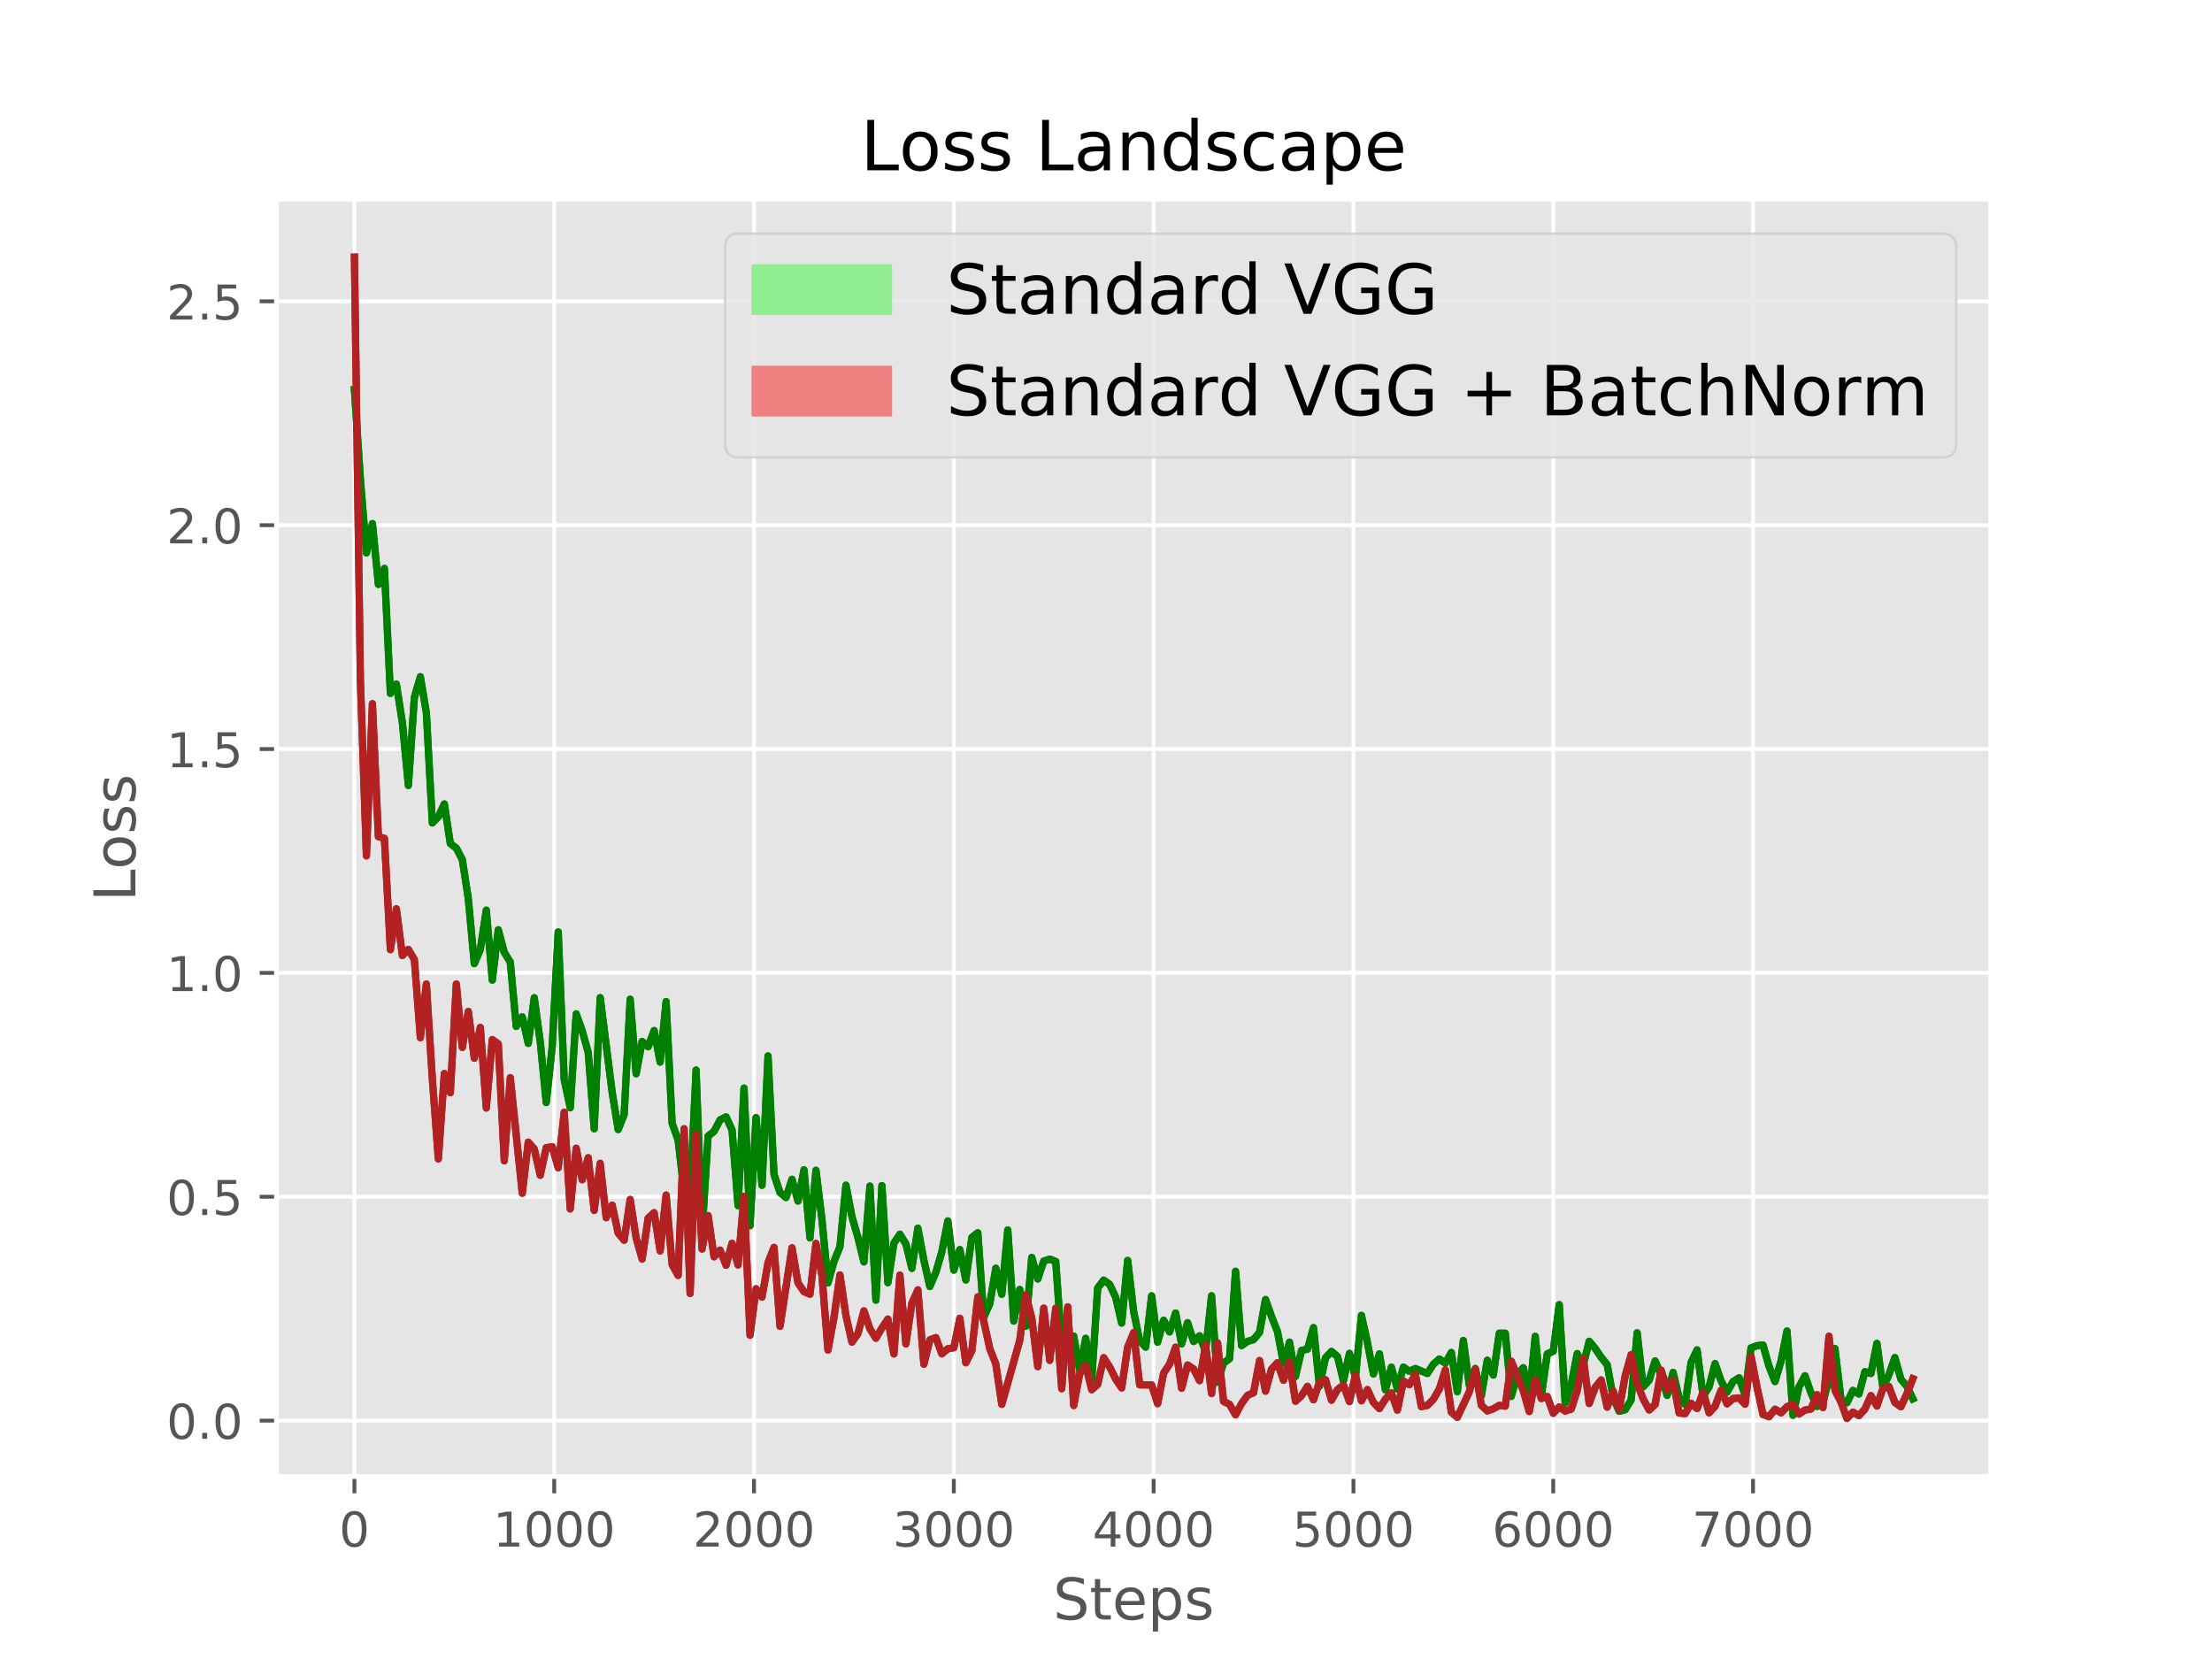 <?xml version="1.0" encoding="utf-8" standalone="no"?>
<!DOCTYPE svg PUBLIC "-//W3C//DTD SVG 1.1//EN"
  "http://www.w3.org/Graphics/SVG/1.1/DTD/svg11.dtd">
<!-- Created with matplotlib (https://matplotlib.org/) -->
<svg height="345.6pt" version="1.1" viewBox="0 0 460.8 345.6" width="460.8pt" xmlns="http://www.w3.org/2000/svg" xmlns:xlink="http://www.w3.org/1999/xlink">
 <defs>
  <style type="text/css">
*{stroke-linecap:butt;stroke-linejoin:round;}
  </style>
 </defs>
 <g id="figure_1">
  <g id="patch_1">
   <path d="M 0 345.6 
L 460.8 345.6 
L 460.8 0 
L 0 0 
z
" style="fill:#ffffff;"/>
  </g>
  <g id="axes_1">
   <g id="patch_2">
    <path d="M 57.6 307.584 
L 414.72 307.584 
L 414.72 41.472 
L 57.6 41.472 
z
" style="fill:#e5e5e5;"/>
   </g>
   <g id="matplotlib.axis_1">
    <g id="xtick_1">
     <g id="line2d_1">
      <path clip-path="url(#p610c77bcb3)" d="M 73.833 307.584 
L 73.833 41.472 
" style="fill:none;stroke:#ffffff;stroke-linecap:square;stroke-width:0.8;"/>
     </g>
     <g id="line2d_2">
      <defs>
       <path d="M 0 0 
L 0 3.5 
" id="m42c2bee47d" style="stroke:#555555;stroke-width:0.8;"/>
      </defs>
      <g>
       <use style="fill:#555555;stroke:#555555;stroke-width:0.8;" x="73.833" xlink:href="#m42c2bee47d" y="307.584"/>
      </g>
     </g>
     <g id="text_1">
      <!-- 0 -->
      <defs>
       <path d="M 31.781 66.406 
Q 24.172 66.406 20.328 58.906 
Q 16.5 51.422 16.5 36.375 
Q 16.5 21.391 20.328 13.891 
Q 24.172 6.391 31.781 6.391 
Q 39.453 6.391 43.281 13.891 
Q 47.125 21.391 47.125 36.375 
Q 47.125 51.422 43.281 58.906 
Q 39.453 66.406 31.781 66.406 
z
M 31.781 74.219 
Q 44.047 74.219 50.516 64.516 
Q 56.984 54.828 56.984 36.375 
Q 56.984 17.969 50.516 8.266 
Q 44.047 -1.422 31.781 -1.422 
Q 19.531 -1.422 13.062 8.266 
Q 6.594 17.969 6.594 36.375 
Q 6.594 54.828 13.062 64.516 
Q 19.531 74.219 31.781 74.219 
z
" id="DejaVuSans-48"/>
      </defs>
      <g style="fill:#555555;" transform="translate(70.651 322.182)scale(0.1 -0.1)">
       <use xlink:href="#DejaVuSans-48"/>
      </g>
     </g>
    </g>
    <g id="xtick_2">
     <g id="line2d_3">
      <path clip-path="url(#p610c77bcb3)" d="M 115.455 307.584 
L 115.455 41.472 
" style="fill:none;stroke:#ffffff;stroke-linecap:square;stroke-width:0.8;"/>
     </g>
     <g id="line2d_4">
      <g>
       <use style="fill:#555555;stroke:#555555;stroke-width:0.8;" x="115.455" xlink:href="#m42c2bee47d" y="307.584"/>
      </g>
     </g>
     <g id="text_2">
      <!-- 1000 -->
      <defs>
       <path d="M 12.406 8.297 
L 28.516 8.297 
L 28.516 63.922 
L 10.984 60.406 
L 10.984 69.391 
L 28.422 72.906 
L 38.281 72.906 
L 38.281 8.297 
L 54.391 8.297 
L 54.391 0 
L 12.406 0 
z
" id="DejaVuSans-49"/>
      </defs>
      <g style="fill:#555555;" transform="translate(102.73 322.182)scale(0.1 -0.1)">
       <use xlink:href="#DejaVuSans-49"/>
       <use x="63.623" xlink:href="#DejaVuSans-48"/>
       <use x="127.246" xlink:href="#DejaVuSans-48"/>
       <use x="190.869" xlink:href="#DejaVuSans-48"/>
      </g>
     </g>
    </g>
    <g id="xtick_3">
     <g id="line2d_5">
      <path clip-path="url(#p610c77bcb3)" d="M 157.077 307.584 
L 157.077 41.472 
" style="fill:none;stroke:#ffffff;stroke-linecap:square;stroke-width:0.8;"/>
     </g>
     <g id="line2d_6">
      <g>
       <use style="fill:#555555;stroke:#555555;stroke-width:0.8;" x="157.077" xlink:href="#m42c2bee47d" y="307.584"/>
      </g>
     </g>
     <g id="text_3">
      <!-- 2000 -->
      <defs>
       <path d="M 19.188 8.297 
L 53.609 8.297 
L 53.609 0 
L 7.328 0 
L 7.328 8.297 
Q 12.938 14.109 22.625 23.891 
Q 32.328 33.688 34.812 36.531 
Q 39.547 41.844 41.422 45.531 
Q 43.312 49.219 43.312 52.781 
Q 43.312 58.594 39.234 62.25 
Q 35.156 65.922 28.609 65.922 
Q 23.969 65.922 18.812 64.312 
Q 13.672 62.703 7.812 59.422 
L 7.812 69.391 
Q 13.766 71.781 18.938 73 
Q 24.125 74.219 28.422 74.219 
Q 39.75 74.219 46.484 68.547 
Q 53.219 62.891 53.219 53.422 
Q 53.219 48.922 51.531 44.891 
Q 49.859 40.875 45.406 35.406 
Q 44.188 33.984 37.641 27.219 
Q 31.109 20.453 19.188 8.297 
z
" id="DejaVuSans-50"/>
      </defs>
      <g style="fill:#555555;" transform="translate(144.352 322.182)scale(0.1 -0.1)">
       <use xlink:href="#DejaVuSans-50"/>
       <use x="63.623" xlink:href="#DejaVuSans-48"/>
       <use x="127.246" xlink:href="#DejaVuSans-48"/>
       <use x="190.869" xlink:href="#DejaVuSans-48"/>
      </g>
     </g>
    </g>
    <g id="xtick_4">
     <g id="line2d_7">
      <path clip-path="url(#p610c77bcb3)" d="M 198.7 307.584 
L 198.7 41.472 
" style="fill:none;stroke:#ffffff;stroke-linecap:square;stroke-width:0.8;"/>
     </g>
     <g id="line2d_8">
      <g>
       <use style="fill:#555555;stroke:#555555;stroke-width:0.8;" x="198.7" xlink:href="#m42c2bee47d" y="307.584"/>
      </g>
     </g>
     <g id="text_4">
      <!-- 3000 -->
      <defs>
       <path d="M 40.578 39.312 
Q 47.656 37.797 51.625 33 
Q 55.609 28.219 55.609 21.188 
Q 55.609 10.406 48.188 4.484 
Q 40.766 -1.422 27.094 -1.422 
Q 22.516 -1.422 17.656 -0.516 
Q 12.797 0.391 7.625 2.203 
L 7.625 11.719 
Q 11.719 9.328 16.594 8.109 
Q 21.484 6.891 26.812 6.891 
Q 36.078 6.891 40.938 10.547 
Q 45.797 14.203 45.797 21.188 
Q 45.797 27.641 41.281 31.266 
Q 36.766 34.906 28.719 34.906 
L 20.219 34.906 
L 20.219 43.016 
L 29.109 43.016 
Q 36.375 43.016 40.234 45.922 
Q 44.094 48.828 44.094 54.297 
Q 44.094 59.906 40.109 62.906 
Q 36.141 65.922 28.719 65.922 
Q 24.656 65.922 20.016 65.031 
Q 15.375 64.156 9.812 62.312 
L 9.812 71.094 
Q 15.438 72.656 20.344 73.438 
Q 25.25 74.219 29.594 74.219 
Q 40.828 74.219 47.359 69.109 
Q 53.906 64.016 53.906 55.328 
Q 53.906 49.266 50.438 45.094 
Q 46.969 40.922 40.578 39.312 
z
" id="DejaVuSans-51"/>
      </defs>
      <g style="fill:#555555;" transform="translate(185.975 322.182)scale(0.1 -0.1)">
       <use xlink:href="#DejaVuSans-51"/>
       <use x="63.623" xlink:href="#DejaVuSans-48"/>
       <use x="127.246" xlink:href="#DejaVuSans-48"/>
       <use x="190.869" xlink:href="#DejaVuSans-48"/>
      </g>
     </g>
    </g>
    <g id="xtick_5">
     <g id="line2d_9">
      <path clip-path="url(#p610c77bcb3)" d="M 240.322 307.584 
L 240.322 41.472 
" style="fill:none;stroke:#ffffff;stroke-linecap:square;stroke-width:0.8;"/>
     </g>
     <g id="line2d_10">
      <g>
       <use style="fill:#555555;stroke:#555555;stroke-width:0.8;" x="240.322" xlink:href="#m42c2bee47d" y="307.584"/>
      </g>
     </g>
     <g id="text_5">
      <!-- 4000 -->
      <defs>
       <path d="M 37.797 64.312 
L 12.891 25.391 
L 37.797 25.391 
z
M 35.203 72.906 
L 47.609 72.906 
L 47.609 25.391 
L 58.016 25.391 
L 58.016 17.188 
L 47.609 17.188 
L 47.609 0 
L 37.797 0 
L 37.797 17.188 
L 4.891 17.188 
L 4.891 26.703 
z
" id="DejaVuSans-52"/>
      </defs>
      <g style="fill:#555555;" transform="translate(227.597 322.182)scale(0.1 -0.1)">
       <use xlink:href="#DejaVuSans-52"/>
       <use x="63.623" xlink:href="#DejaVuSans-48"/>
       <use x="127.246" xlink:href="#DejaVuSans-48"/>
       <use x="190.869" xlink:href="#DejaVuSans-48"/>
      </g>
     </g>
    </g>
    <g id="xtick_6">
     <g id="line2d_11">
      <path clip-path="url(#p610c77bcb3)" d="M 281.945 307.584 
L 281.945 41.472 
" style="fill:none;stroke:#ffffff;stroke-linecap:square;stroke-width:0.8;"/>
     </g>
     <g id="line2d_12">
      <g>
       <use style="fill:#555555;stroke:#555555;stroke-width:0.8;" x="281.945" xlink:href="#m42c2bee47d" y="307.584"/>
      </g>
     </g>
     <g id="text_6">
      <!-- 5000 -->
      <defs>
       <path d="M 10.797 72.906 
L 49.516 72.906 
L 49.516 64.594 
L 19.828 64.594 
L 19.828 46.734 
Q 21.969 47.469 24.109 47.828 
Q 26.266 48.188 28.422 48.188 
Q 40.625 48.188 47.75 41.5 
Q 54.891 34.812 54.891 23.391 
Q 54.891 11.625 47.562 5.094 
Q 40.234 -1.422 26.906 -1.422 
Q 22.312 -1.422 17.547 -0.641 
Q 12.797 0.141 7.719 1.703 
L 7.719 11.625 
Q 12.109 9.234 16.797 8.062 
Q 21.484 6.891 26.703 6.891 
Q 35.156 6.891 40.078 11.328 
Q 45.016 15.766 45.016 23.391 
Q 45.016 31 40.078 35.438 
Q 35.156 39.891 26.703 39.891 
Q 22.75 39.891 18.812 39.016 
Q 14.891 38.141 10.797 36.281 
z
" id="DejaVuSans-53"/>
      </defs>
      <g style="fill:#555555;" transform="translate(269.22 322.182)scale(0.1 -0.1)">
       <use xlink:href="#DejaVuSans-53"/>
       <use x="63.623" xlink:href="#DejaVuSans-48"/>
       <use x="127.246" xlink:href="#DejaVuSans-48"/>
       <use x="190.869" xlink:href="#DejaVuSans-48"/>
      </g>
     </g>
    </g>
    <g id="xtick_7">
     <g id="line2d_13">
      <path clip-path="url(#p610c77bcb3)" d="M 323.567 307.584 
L 323.567 41.472 
" style="fill:none;stroke:#ffffff;stroke-linecap:square;stroke-width:0.8;"/>
     </g>
     <g id="line2d_14">
      <g>
       <use style="fill:#555555;stroke:#555555;stroke-width:0.8;" x="323.567" xlink:href="#m42c2bee47d" y="307.584"/>
      </g>
     </g>
     <g id="text_7">
      <!-- 6000 -->
      <defs>
       <path d="M 33.016 40.375 
Q 26.375 40.375 22.484 35.828 
Q 18.609 31.297 18.609 23.391 
Q 18.609 15.531 22.484 10.953 
Q 26.375 6.391 33.016 6.391 
Q 39.656 6.391 43.531 10.953 
Q 47.406 15.531 47.406 23.391 
Q 47.406 31.297 43.531 35.828 
Q 39.656 40.375 33.016 40.375 
z
M 52.594 71.297 
L 52.594 62.312 
Q 48.875 64.062 45.094 64.984 
Q 41.312 65.922 37.594 65.922 
Q 27.828 65.922 22.672 59.328 
Q 17.531 52.734 16.797 39.406 
Q 19.672 43.656 24.016 45.922 
Q 28.375 48.188 33.594 48.188 
Q 44.578 48.188 50.953 41.516 
Q 57.328 34.859 57.328 23.391 
Q 57.328 12.156 50.688 5.359 
Q 44.047 -1.422 33.016 -1.422 
Q 20.359 -1.422 13.672 8.266 
Q 6.984 17.969 6.984 36.375 
Q 6.984 53.656 15.188 63.938 
Q 23.391 74.219 37.203 74.219 
Q 40.922 74.219 44.703 73.484 
Q 48.484 72.75 52.594 71.297 
z
" id="DejaVuSans-54"/>
      </defs>
      <g style="fill:#555555;" transform="translate(310.842 322.182)scale(0.1 -0.1)">
       <use xlink:href="#DejaVuSans-54"/>
       <use x="63.623" xlink:href="#DejaVuSans-48"/>
       <use x="127.246" xlink:href="#DejaVuSans-48"/>
       <use x="190.869" xlink:href="#DejaVuSans-48"/>
      </g>
     </g>
    </g>
    <g id="xtick_8">
     <g id="line2d_15">
      <path clip-path="url(#p610c77bcb3)" d="M 365.189 307.584 
L 365.189 41.472 
" style="fill:none;stroke:#ffffff;stroke-linecap:square;stroke-width:0.8;"/>
     </g>
     <g id="line2d_16">
      <g>
       <use style="fill:#555555;stroke:#555555;stroke-width:0.8;" x="365.189" xlink:href="#m42c2bee47d" y="307.584"/>
      </g>
     </g>
     <g id="text_8">
      <!-- 7000 -->
      <defs>
       <path d="M 8.203 72.906 
L 55.078 72.906 
L 55.078 68.703 
L 28.609 0 
L 18.312 0 
L 43.219 64.594 
L 8.203 64.594 
z
" id="DejaVuSans-55"/>
      </defs>
      <g style="fill:#555555;" transform="translate(352.464 322.182)scale(0.1 -0.1)">
       <use xlink:href="#DejaVuSans-55"/>
       <use x="63.623" xlink:href="#DejaVuSans-48"/>
       <use x="127.246" xlink:href="#DejaVuSans-48"/>
       <use x="190.869" xlink:href="#DejaVuSans-48"/>
      </g>
     </g>
    </g>
    <g id="text_9">
     <!-- Steps -->
     <defs>
      <path d="M 53.516 70.516 
L 53.516 60.891 
Q 47.906 63.578 42.922 64.891 
Q 37.938 66.219 33.297 66.219 
Q 25.25 66.219 20.875 63.094 
Q 16.5 59.969 16.5 54.203 
Q 16.5 49.359 19.406 46.891 
Q 22.312 44.438 30.422 42.922 
L 36.375 41.703 
Q 47.406 39.594 52.656 34.297 
Q 57.906 29 57.906 20.125 
Q 57.906 9.516 50.797 4.047 
Q 43.703 -1.422 29.984 -1.422 
Q 24.812 -1.422 18.969 -0.25 
Q 13.141 0.922 6.891 3.219 
L 6.891 13.375 
Q 12.891 10.016 18.656 8.297 
Q 24.422 6.594 29.984 6.594 
Q 38.422 6.594 43.016 9.906 
Q 47.609 13.234 47.609 19.391 
Q 47.609 24.75 44.312 27.781 
Q 41.016 30.812 33.5 32.328 
L 27.484 33.5 
Q 16.453 35.688 11.516 40.375 
Q 6.594 45.062 6.594 53.422 
Q 6.594 63.094 13.406 68.656 
Q 20.219 74.219 32.172 74.219 
Q 37.312 74.219 42.625 73.281 
Q 47.953 72.359 53.516 70.516 
z
" id="DejaVuSans-83"/>
      <path d="M 18.312 70.219 
L 18.312 54.688 
L 36.812 54.688 
L 36.812 47.703 
L 18.312 47.703 
L 18.312 18.016 
Q 18.312 11.328 20.141 9.422 
Q 21.969 7.516 27.594 7.516 
L 36.812 7.516 
L 36.812 0 
L 27.594 0 
Q 17.188 0 13.234 3.875 
Q 9.281 7.766 9.281 18.016 
L 9.281 47.703 
L 2.688 47.703 
L 2.688 54.688 
L 9.281 54.688 
L 9.281 70.219 
z
" id="DejaVuSans-116"/>
      <path d="M 56.203 29.594 
L 56.203 25.203 
L 14.891 25.203 
Q 15.484 15.922 20.484 11.062 
Q 25.484 6.203 34.422 6.203 
Q 39.594 6.203 44.453 7.469 
Q 49.312 8.734 54.109 11.281 
L 54.109 2.781 
Q 49.266 0.734 44.188 -0.344 
Q 39.109 -1.422 33.891 -1.422 
Q 20.797 -1.422 13.156 6.188 
Q 5.516 13.812 5.516 26.812 
Q 5.516 40.234 12.766 48.109 
Q 20.016 56 32.328 56 
Q 43.359 56 49.781 48.891 
Q 56.203 41.797 56.203 29.594 
z
M 47.219 32.234 
Q 47.125 39.594 43.094 43.984 
Q 39.062 48.391 32.422 48.391 
Q 24.906 48.391 20.391 44.141 
Q 15.875 39.891 15.188 32.172 
z
" id="DejaVuSans-101"/>
      <path d="M 18.109 8.203 
L 18.109 -20.797 
L 9.078 -20.797 
L 9.078 54.688 
L 18.109 54.688 
L 18.109 46.391 
Q 20.953 51.266 25.266 53.625 
Q 29.594 56 35.594 56 
Q 45.562 56 51.781 48.094 
Q 58.016 40.188 58.016 27.297 
Q 58.016 14.406 51.781 6.484 
Q 45.562 -1.422 35.594 -1.422 
Q 29.594 -1.422 25.266 0.953 
Q 20.953 3.328 18.109 8.203 
z
M 48.688 27.297 
Q 48.688 37.203 44.609 42.844 
Q 40.531 48.484 33.406 48.484 
Q 26.266 48.484 22.188 42.844 
Q 18.109 37.203 18.109 27.297 
Q 18.109 17.391 22.188 11.75 
Q 26.266 6.109 33.406 6.109 
Q 40.531 6.109 44.609 11.75 
Q 48.688 17.391 48.688 27.297 
z
" id="DejaVuSans-112"/>
      <path d="M 44.281 53.078 
L 44.281 44.578 
Q 40.484 46.531 36.375 47.5 
Q 32.281 48.484 27.875 48.484 
Q 21.188 48.484 17.844 46.438 
Q 14.5 44.391 14.5 40.281 
Q 14.5 37.156 16.891 35.375 
Q 19.281 33.594 26.516 31.984 
L 29.594 31.297 
Q 39.156 29.25 43.188 25.516 
Q 47.219 21.781 47.219 15.094 
Q 47.219 7.469 41.188 3.016 
Q 35.156 -1.422 24.609 -1.422 
Q 20.219 -1.422 15.453 -0.562 
Q 10.688 0.297 5.422 2 
L 5.422 11.281 
Q 10.406 8.688 15.234 7.391 
Q 20.062 6.109 24.812 6.109 
Q 31.156 6.109 34.562 8.281 
Q 37.984 10.453 37.984 14.406 
Q 37.984 18.062 35.516 20.016 
Q 33.062 21.969 24.703 23.781 
L 21.578 24.516 
Q 13.234 26.266 9.516 29.906 
Q 5.812 33.547 5.812 39.891 
Q 5.812 47.609 11.281 51.797 
Q 16.75 56 26.812 56 
Q 31.781 56 36.172 55.266 
Q 40.578 54.547 44.281 53.078 
z
" id="DejaVuSans-115"/>
     </defs>
     <g style="fill:#555555;" transform="translate(219.372 337.38)scale(0.12 -0.12)">
      <use xlink:href="#DejaVuSans-83"/>
      <use x="63.477" xlink:href="#DejaVuSans-116"/>
      <use x="102.686" xlink:href="#DejaVuSans-101"/>
      <use x="164.209" xlink:href="#DejaVuSans-112"/>
      <use x="227.686" xlink:href="#DejaVuSans-115"/>
     </g>
    </g>
   </g>
   <g id="matplotlib.axis_2">
    <g id="ytick_1">
     <g id="line2d_17">
      <path clip-path="url(#p610c77bcb3)" d="M 57.6 295.935 
L 414.72 295.935 
" style="fill:none;stroke:#ffffff;stroke-linecap:square;stroke-width:0.8;"/>
     </g>
     <g id="line2d_18">
      <defs>
       <path d="M 0 0 
L -3.5 0 
" id="m6895129e56" style="stroke:#555555;stroke-width:0.8;"/>
      </defs>
      <g>
       <use style="fill:#555555;stroke:#555555;stroke-width:0.8;" x="57.6" xlink:href="#m6895129e56" y="295.935"/>
      </g>
     </g>
     <g id="text_10">
      <!-- 0.0 -->
      <defs>
       <path d="M 10.688 12.406 
L 21 12.406 
L 21 0 
L 10.688 0 
z
" id="DejaVuSans-46"/>
      </defs>
      <g style="fill:#555555;" transform="translate(34.697 299.734)scale(0.1 -0.1)">
       <use xlink:href="#DejaVuSans-48"/>
       <use x="63.623" xlink:href="#DejaVuSans-46"/>
       <use x="95.41" xlink:href="#DejaVuSans-48"/>
      </g>
     </g>
    </g>
    <g id="ytick_2">
     <g id="line2d_19">
      <path clip-path="url(#p610c77bcb3)" d="M 57.6 249.302 
L 414.72 249.302 
" style="fill:none;stroke:#ffffff;stroke-linecap:square;stroke-width:0.8;"/>
     </g>
     <g id="line2d_20">
      <g>
       <use style="fill:#555555;stroke:#555555;stroke-width:0.8;" x="57.6" xlink:href="#m6895129e56" y="249.302"/>
      </g>
     </g>
     <g id="text_11">
      <!-- 0.5 -->
      <g style="fill:#555555;" transform="translate(34.697 253.101)scale(0.1 -0.1)">
       <use xlink:href="#DejaVuSans-48"/>
       <use x="63.623" xlink:href="#DejaVuSans-46"/>
       <use x="95.41" xlink:href="#DejaVuSans-53"/>
      </g>
     </g>
    </g>
    <g id="ytick_3">
     <g id="line2d_21">
      <path clip-path="url(#p610c77bcb3)" d="M 57.6 202.669 
L 414.72 202.669 
" style="fill:none;stroke:#ffffff;stroke-linecap:square;stroke-width:0.8;"/>
     </g>
     <g id="line2d_22">
      <g>
       <use style="fill:#555555;stroke:#555555;stroke-width:0.8;" x="57.6" xlink:href="#m6895129e56" y="202.669"/>
      </g>
     </g>
     <g id="text_12">
      <!-- 1.0 -->
      <g style="fill:#555555;" transform="translate(34.697 206.468)scale(0.1 -0.1)">
       <use xlink:href="#DejaVuSans-49"/>
       <use x="63.623" xlink:href="#DejaVuSans-46"/>
       <use x="95.41" xlink:href="#DejaVuSans-48"/>
      </g>
     </g>
    </g>
    <g id="ytick_4">
     <g id="line2d_23">
      <path clip-path="url(#p610c77bcb3)" d="M 57.6 156.036 
L 414.72 156.036 
" style="fill:none;stroke:#ffffff;stroke-linecap:square;stroke-width:0.8;"/>
     </g>
     <g id="line2d_24">
      <g>
       <use style="fill:#555555;stroke:#555555;stroke-width:0.8;" x="57.6" xlink:href="#m6895129e56" y="156.036"/>
      </g>
     </g>
     <g id="text_13">
      <!-- 1.5 -->
      <g style="fill:#555555;" transform="translate(34.697 159.835)scale(0.1 -0.1)">
       <use xlink:href="#DejaVuSans-49"/>
       <use x="63.623" xlink:href="#DejaVuSans-46"/>
       <use x="95.41" xlink:href="#DejaVuSans-53"/>
      </g>
     </g>
    </g>
    <g id="ytick_5">
     <g id="line2d_25">
      <path clip-path="url(#p610c77bcb3)" d="M 57.6 109.403 
L 414.72 109.403 
" style="fill:none;stroke:#ffffff;stroke-linecap:square;stroke-width:0.8;"/>
     </g>
     <g id="line2d_26">
      <g>
       <use style="fill:#555555;stroke:#555555;stroke-width:0.8;" x="57.6" xlink:href="#m6895129e56" y="109.403"/>
      </g>
     </g>
     <g id="text_14">
      <!-- 2.0 -->
      <g style="fill:#555555;" transform="translate(34.697 113.203)scale(0.1 -0.1)">
       <use xlink:href="#DejaVuSans-50"/>
       <use x="63.623" xlink:href="#DejaVuSans-46"/>
       <use x="95.41" xlink:href="#DejaVuSans-48"/>
      </g>
     </g>
    </g>
    <g id="ytick_6">
     <g id="line2d_27">
      <path clip-path="url(#p610c77bcb3)" d="M 57.6 62.77 
L 414.72 62.77 
" style="fill:none;stroke:#ffffff;stroke-linecap:square;stroke-width:0.8;"/>
     </g>
     <g id="line2d_28">
      <g>
       <use style="fill:#555555;stroke:#555555;stroke-width:0.8;" x="57.6" xlink:href="#m6895129e56" y="62.77"/>
      </g>
     </g>
     <g id="text_15">
      <!-- 2.5 -->
      <g style="fill:#555555;" transform="translate(34.697 66.57)scale(0.1 -0.1)">
       <use xlink:href="#DejaVuSans-50"/>
       <use x="63.623" xlink:href="#DejaVuSans-46"/>
       <use x="95.41" xlink:href="#DejaVuSans-53"/>
      </g>
     </g>
    </g>
    <g id="text_16">
     <!-- Loss -->
     <defs>
      <path d="M 9.812 72.906 
L 19.672 72.906 
L 19.672 8.297 
L 55.172 8.297 
L 55.172 0 
L 9.812 0 
z
" id="DejaVuSans-76"/>
      <path d="M 30.609 48.391 
Q 23.391 48.391 19.188 42.75 
Q 14.984 37.109 14.984 27.297 
Q 14.984 17.484 19.156 11.844 
Q 23.344 6.203 30.609 6.203 
Q 37.797 6.203 41.984 11.859 
Q 46.188 17.531 46.188 27.297 
Q 46.188 37.016 41.984 42.703 
Q 37.797 48.391 30.609 48.391 
z
M 30.609 56 
Q 42.328 56 49.016 48.375 
Q 55.719 40.766 55.719 27.297 
Q 55.719 13.875 49.016 6.219 
Q 42.328 -1.422 30.609 -1.422 
Q 18.844 -1.422 12.172 6.219 
Q 5.516 13.875 5.516 27.297 
Q 5.516 40.766 12.172 48.375 
Q 18.844 56 30.609 56 
z
" id="DejaVuSans-111"/>
     </defs>
     <g style="fill:#555555;" transform="translate(28.201 187.793)rotate(-90)scale(0.12 -0.12)">
      <use xlink:href="#DejaVuSans-76"/>
      <use x="55.697" xlink:href="#DejaVuSans-111"/>
      <use x="116.879" xlink:href="#DejaVuSans-115"/>
      <use x="168.979" xlink:href="#DejaVuSans-115"/>
     </g>
    </g>
   </g>
   <g id="PolyCollection_1">
    <defs>
     <path d="M 73.833 -264.431 
L 73.833 -264.431 
L 75.081 -245.697 
L 76.33 -230.414 
L 77.579 -236.518 
L 78.827 -223.856 
L 80.076 -227.188 
L 81.325 -201.149 
L 82.573 -203.081 
L 83.822 -195.064 
L 85.071 -181.974 
L 86.319 -200.299 
L 87.568 -204.631 
L 88.817 -197.115 
L 90.065 -174.169 
L 91.314 -175.459 
L 92.563 -178.118 
L 93.811 -169.867 
L 95.06 -168.93 
L 96.309 -166.53 
L 97.557 -158.377 
L 98.806 -144.857 
L 100.055 -147.773 
L 101.303 -155.996 
L 102.552 -141.43 
L 103.801 -151.905 
L 105.05 -147.221 
L 106.298 -145.167 
L 107.547 -131.778 
L 108.796 -133.77 
L 110.044 -128.242 
L 111.293 -137.753 
L 112.542 -128.588 
L 113.79 -115.925 
L 115.039 -127.629 
L 116.288 -151.465 
L 117.536 -120.682 
L 118.785 -114.827 
L 120.034 -134.397 
L 121.282 -130.855 
L 122.531 -126.391 
L 123.78 -110.449 
L 125.028 -137.767 
L 126.277 -127.839 
L 127.526 -118.057 
L 128.774 -110.287 
L 130.023 -113.42 
L 131.272 -137.442 
L 132.52 -121.92 
L 133.769 -128.652 
L 135.018 -127.539 
L 136.266 -130.924 
L 137.515 -124.346 
L 138.764 -136.959 
L 140.012 -111.6 
L 141.261 -108.113 
L 142.51 -97.332 
L 143.758 -96.652 
L 145.007 -122.687 
L 146.256 -88.971 
L 147.504 -108.925 
L 148.753 -109.927 
L 150.002 -112.292 
L 151.25 -112.935 
L 152.499 -110.209 
L 153.748 -94.451 
L 154.996 -118.931 
L 156.245 -90.267 
L 157.494 -112.779 
L 158.742 -98.683 
L 159.991 -125.623 
L 161.24 -100.957 
L 162.488 -97.17 
L 163.737 -96.133 
L 164.986 -99.931 
L 166.234 -95.397 
L 167.483 -101.91 
L 168.732 -87.73 
L 169.98 -101.806 
L 171.229 -91.543 
L 172.478 -78.356 
L 173.726 -82.794 
L 174.975 -85.887 
L 176.224 -98.704 
L 177.472 -92.159 
L 178.721 -87.785 
L 179.97 -82.716 
L 181.218 -98.519 
L 182.467 -74.754 
L 183.716 -98.619 
L 184.964 -78.392 
L 186.213 -86.617 
L 187.462 -88.492 
L 188.71 -86.468 
L 189.959 -81.377 
L 191.208 -89.747 
L 192.457 -83.092 
L 193.705 -77.595 
L 194.954 -80.538 
L 196.203 -84.832 
L 197.451 -91.258 
L 198.7 -81.007 
L 199.949 -85.287 
L 201.197 -78.956 
L 202.446 -87.809 
L 203.695 -88.796 
L 204.943 -71.194 
L 206.192 -74.014 
L 207.441 -81.403 
L 208.689 -75.979 
L 209.938 -89.379 
L 211.187 -70.396 
L 212.435 -76.974 
L 213.684 -69.321 
L 214.933 -83.648 
L 216.181 -79.168 
L 217.43 -82.891 
L 218.679 -83.306 
L 219.927 -82.816 
L 221.176 -65.196 
L 222.425 -65.828 
L 223.673 -67.27 
L 224.922 -60.045 
L 226.171 -66.807 
L 227.419 -58.2 
L 228.668 -77.28 
L 229.917 -78.928 
L 231.165 -78.021 
L 232.414 -75.362 
L 233.663 -69.976 
L 234.911 -83.04 
L 236.16 -72.37 
L 237.409 -66.346 
L 238.657 -64.967 
L 239.906 -75.658 
L 241.155 -66.002 
L 242.403 -70.569 
L 243.652 -68.143 
L 244.901 -72.075 
L 246.149 -65.645 
L 247.398 -70.06 
L 248.647 -66.136 
L 249.895 -67.324 
L 251.144 -64.103 
L 252.393 -75.659 
L 253.641 -57.659 
L 254.89 -61.665 
L 256.139 -62.562 
L 257.387 -80.777 
L 258.636 -65.287 
L 259.885 -66.161 
L 261.133 -66.543 
L 262.382 -68.021 
L 263.631 -74.89 
L 264.879 -71.358 
L 266.128 -68.171 
L 267.377 -61.516 
L 268.625 -66.011 
L 269.874 -58.867 
L 271.123 -64.28 
L 272.371 -64.535 
L 273.62 -69.038 
L 274.869 -56.84 
L 276.117 -62.71 
L 277.366 -64.073 
L 278.615 -63.019 
L 279.863 -57.954 
L 281.112 -63.666 
L 282.361 -58.595 
L 283.61 -71.582 
L 284.858 -65.913 
L 286.107 -59.379 
L 287.356 -63.563 
L 288.604 -56.081 
L 289.853 -60.79 
L 291.102 -56.248 
L 292.35 -60.813 
L 293.599 -59.93 
L 294.848 -60.508 
L 296.096 -59.989 
L 297.345 -59.481 
L 298.594 -61.4 
L 299.842 -62.487 
L 301.091 -61.627 
L 302.34 -63.852 
L 303.588 -55.693 
L 304.837 -66.354 
L 306.086 -57.019 
L 307.334 -60.517 
L 308.583 -54.804 
L 309.832 -62.237 
L 311.08 -59.15 
L 312.329 -67.871 
L 313.578 -67.87 
L 314.826 -54.704 
L 316.075 -59.206 
L 317.324 -60.68 
L 318.572 -54.34 
L 319.821 -67.22 
L 321.07 -54.706 
L 322.318 -63.556 
L 323.567 -64.109 
L 324.816 -73.816 
L 326.064 -53.325 
L 327.313 -57.127 
L 328.562 -63.618 
L 329.81 -61.206 
L 331.059 -66.185 
L 332.308 -64.695 
L 333.556 -62.846 
L 334.805 -61.319 
L 336.054 -54.458 
L 337.302 -51.604 
L 338.551 -51.926 
L 339.8 -53.972 
L 341.048 -67.948 
L 342.297 -56.702 
L 343.546 -58.063 
L 344.794 -62.09 
L 346.043 -59.223 
L 347.292 -54.917 
L 348.54 -59.707 
L 349.789 -54.391 
L 351.038 -53.04 
L 352.286 -61.8 
L 353.535 -64.392 
L 354.784 -54.745 
L 356.032 -56.677 
L 357.281 -61.534 
L 358.53 -57.934 
L 359.778 -55.605 
L 361.027 -57.788 
L 362.276 -58.58 
L 363.524 -55.032 
L 364.773 -64.816 
L 366.022 -65.271 
L 367.27 -65.394 
L 368.519 -60.973 
L 369.768 -57.801 
L 371.017 -62.063 
L 372.265 -68.328 
L 373.514 -50.773 
L 374.763 -56.686 
L 376.011 -59.007 
L 377.26 -55.456 
L 378.509 -52.608 
L 379.757 -53.387 
L 381.006 -58.404 
L 382.255 -64.666 
L 383.503 -54.134 
L 384.752 -53.388 
L 386.001 -55.95 
L 387.249 -55.211 
L 388.498 -59.855 
L 389.747 -59.476 
L 390.995 -65.741 
L 392.244 -56.494 
L 393.493 -59.214 
L 394.741 -62.791 
L 395.99 -58.275 
L 397.239 -56.834 
L 398.487 -54.203 
L 398.487 -54.203 
L 398.487 -54.203 
L 397.239 -56.834 
L 395.99 -58.275 
L 394.741 -62.791 
L 393.493 -59.214 
L 392.244 -56.494 
L 390.995 -65.741 
L 389.747 -59.476 
L 388.498 -59.855 
L 387.249 -55.211 
L 386.001 -55.95 
L 384.752 -53.388 
L 383.503 -54.134 
L 382.255 -64.666 
L 381.006 -58.404 
L 379.757 -53.387 
L 378.509 -52.608 
L 377.26 -55.456 
L 376.011 -59.007 
L 374.763 -56.686 
L 373.514 -50.773 
L 372.265 -68.328 
L 371.017 -62.063 
L 369.768 -57.801 
L 368.519 -60.973 
L 367.27 -65.394 
L 366.022 -65.271 
L 364.773 -64.816 
L 363.524 -55.032 
L 362.276 -58.58 
L 361.027 -57.788 
L 359.778 -55.605 
L 358.53 -57.934 
L 357.281 -61.534 
L 356.032 -56.677 
L 354.784 -54.745 
L 353.535 -64.392 
L 352.286 -61.8 
L 351.038 -53.04 
L 349.789 -54.391 
L 348.54 -59.707 
L 347.292 -54.917 
L 346.043 -59.223 
L 344.794 -62.09 
L 343.546 -58.063 
L 342.297 -56.702 
L 341.048 -67.948 
L 339.8 -53.972 
L 338.551 -51.926 
L 337.302 -51.604 
L 336.054 -54.458 
L 334.805 -61.319 
L 333.556 -62.846 
L 332.308 -64.695 
L 331.059 -66.185 
L 329.81 -61.206 
L 328.562 -63.618 
L 327.313 -57.127 
L 326.064 -53.325 
L 324.816 -73.816 
L 323.567 -64.109 
L 322.318 -63.556 
L 321.07 -54.706 
L 319.821 -67.22 
L 318.572 -54.34 
L 317.324 -60.68 
L 316.075 -59.206 
L 314.826 -54.704 
L 313.578 -67.87 
L 312.329 -67.871 
L 311.08 -59.15 
L 309.832 -62.237 
L 308.583 -54.804 
L 307.334 -60.517 
L 306.086 -57.019 
L 304.837 -66.354 
L 303.588 -55.693 
L 302.34 -63.852 
L 301.091 -61.627 
L 299.842 -62.487 
L 298.594 -61.4 
L 297.345 -59.481 
L 296.096 -59.989 
L 294.848 -60.508 
L 293.599 -59.93 
L 292.35 -60.813 
L 291.102 -56.248 
L 289.853 -60.79 
L 288.604 -56.081 
L 287.356 -63.563 
L 286.107 -59.379 
L 284.858 -65.913 
L 283.61 -71.582 
L 282.361 -58.595 
L 281.112 -63.666 
L 279.863 -57.954 
L 278.615 -63.019 
L 277.366 -64.073 
L 276.117 -62.71 
L 274.869 -56.84 
L 273.62 -69.038 
L 272.371 -64.535 
L 271.123 -64.28 
L 269.874 -58.867 
L 268.625 -66.011 
L 267.377 -61.516 
L 266.128 -68.171 
L 264.879 -71.358 
L 263.631 -74.89 
L 262.382 -68.021 
L 261.133 -66.543 
L 259.885 -66.161 
L 258.636 -65.287 
L 257.387 -80.777 
L 256.139 -62.562 
L 254.89 -61.665 
L 253.641 -57.659 
L 252.393 -75.659 
L 251.144 -64.103 
L 249.895 -67.324 
L 248.647 -66.136 
L 247.398 -70.06 
L 246.149 -65.645 
L 244.901 -72.075 
L 243.652 -68.143 
L 242.403 -70.569 
L 241.155 -66.002 
L 239.906 -75.658 
L 238.657 -64.967 
L 237.409 -66.346 
L 236.16 -72.37 
L 234.911 -83.04 
L 233.663 -69.976 
L 232.414 -75.362 
L 231.165 -78.021 
L 229.917 -78.928 
L 228.668 -77.28 
L 227.419 -58.2 
L 226.171 -66.807 
L 224.922 -60.045 
L 223.673 -67.27 
L 222.425 -65.828 
L 221.176 -65.196 
L 219.927 -82.816 
L 218.679 -83.306 
L 217.43 -82.891 
L 216.181 -79.168 
L 214.933 -83.648 
L 213.684 -69.321 
L 212.435 -76.974 
L 211.187 -70.396 
L 209.938 -89.379 
L 208.689 -75.979 
L 207.441 -81.403 
L 206.192 -74.014 
L 204.943 -71.194 
L 203.695 -88.796 
L 202.446 -87.809 
L 201.197 -78.956 
L 199.949 -85.287 
L 198.7 -81.007 
L 197.451 -91.258 
L 196.203 -84.832 
L 194.954 -80.538 
L 193.705 -77.595 
L 192.457 -83.092 
L 191.208 -89.747 
L 189.959 -81.377 
L 188.71 -86.468 
L 187.462 -88.492 
L 186.213 -86.617 
L 184.964 -78.392 
L 183.716 -98.619 
L 182.467 -74.754 
L 181.218 -98.519 
L 179.97 -82.716 
L 178.721 -87.785 
L 177.472 -92.159 
L 176.224 -98.704 
L 174.975 -85.887 
L 173.726 -82.794 
L 172.478 -78.356 
L 171.229 -91.543 
L 169.98 -101.806 
L 168.732 -87.73 
L 167.483 -101.91 
L 166.234 -95.397 
L 164.986 -99.931 
L 163.737 -96.133 
L 162.488 -97.17 
L 161.24 -100.957 
L 159.991 -125.623 
L 158.742 -98.683 
L 157.494 -112.779 
L 156.245 -90.267 
L 154.996 -118.931 
L 153.748 -94.451 
L 152.499 -110.209 
L 151.25 -112.935 
L 150.002 -112.292 
L 148.753 -109.927 
L 147.504 -108.925 
L 146.256 -88.971 
L 145.007 -122.687 
L 143.758 -96.652 
L 142.51 -97.332 
L 141.261 -108.113 
L 140.012 -111.6 
L 138.764 -136.959 
L 137.515 -124.346 
L 136.266 -130.924 
L 135.018 -127.539 
L 133.769 -128.652 
L 132.52 -121.92 
L 131.272 -137.442 
L 130.023 -113.42 
L 128.774 -110.287 
L 127.526 -118.057 
L 126.277 -127.839 
L 125.028 -137.767 
L 123.78 -110.449 
L 122.531 -126.391 
L 121.282 -130.855 
L 120.034 -134.397 
L 118.785 -114.827 
L 117.536 -120.682 
L 116.288 -151.465 
L 115.039 -127.629 
L 113.79 -115.925 
L 112.542 -128.588 
L 111.293 -137.753 
L 110.044 -128.242 
L 108.796 -133.77 
L 107.547 -131.778 
L 106.298 -145.167 
L 105.05 -147.221 
L 103.801 -151.905 
L 102.552 -141.43 
L 101.303 -155.996 
L 100.055 -147.773 
L 98.806 -144.857 
L 97.557 -158.377 
L 96.309 -166.53 
L 95.06 -168.93 
L 93.811 -169.867 
L 92.563 -178.118 
L 91.314 -175.459 
L 90.065 -174.169 
L 88.817 -197.115 
L 87.568 -204.631 
L 86.319 -200.299 
L 85.071 -181.974 
L 83.822 -195.064 
L 82.573 -203.081 
L 81.325 -201.149 
L 80.076 -227.188 
L 78.827 -223.856 
L 77.579 -236.518 
L 76.33 -230.414 
L 75.081 -245.697 
L 73.833 -264.431 
z
" id="mfe159156ea" style="stroke:#90ee90;stroke-width:0.5;"/>
    </defs>
    <g clip-path="url(#p610c77bcb3)">
     <use style="fill:#90ee90;stroke:#90ee90;stroke-width:0.5;" x="0" xlink:href="#mfe159156ea" y="345.6"/>
    </g>
   </g>
   <g id="PolyCollection_2">
    <defs>
     <path d="M 73.833 -292.032 
L 73.833 -292.032 
L 75.081 -203.723 
L 76.33 -167.303 
L 77.579 -199.004 
L 78.827 -171.302 
L 80.076 -170.961 
L 81.325 -147.767 
L 82.573 -156.271 
L 83.822 -146.548 
L 85.071 -147.822 
L 86.319 -145.698 
L 87.568 -129.434 
L 88.817 -140.617 
L 90.065 -120.786 
L 91.314 -104.177 
L 92.563 -121.966 
L 93.811 -117.977 
L 95.06 -140.623 
L 96.309 -127.4 
L 97.557 -134.898 
L 98.806 -125.152 
L 100.055 -131.578 
L 101.303 -114.783 
L 102.552 -129.037 
L 103.801 -128.131 
L 105.05 -103.776 
L 106.298 -121.096 
L 107.547 -108.822 
L 108.796 -97.036 
L 110.044 -107.674 
L 111.293 -106.266 
L 112.542 -100.766 
L 113.79 -106.515 
L 115.039 -106.722 
L 116.288 -102.328 
L 117.536 -113.908 
L 118.785 -93.752 
L 120.034 -106.403 
L 121.282 -99.838 
L 122.531 -104.426 
L 123.78 -93.451 
L 125.028 -103.261 
L 126.277 -91.931 
L 127.526 -94.539 
L 128.774 -88.734 
L 130.023 -87.236 
L 131.272 -95.73 
L 132.52 -87.713 
L 133.769 -83.319 
L 135.018 -91.824 
L 136.266 -92.978 
L 137.515 -85.005 
L 138.764 -96.644 
L 140.012 -82.156 
L 141.261 -79.912 
L 142.51 -110.463 
L 143.758 -76.151 
L 145.007 -109.26 
L 146.256 -85.404 
L 147.504 -92.367 
L 148.753 -83.787 
L 150.002 -85.178 
L 151.25 -82.028 
L 152.499 -86.6 
L 153.748 -82.077 
L 154.996 -96.389 
L 156.245 -67.445 
L 157.494 -77.131 
L 158.742 -75.385 
L 159.991 -82.562 
L 161.24 -85.746 
L 162.488 -69.309 
L 163.737 -77.784 
L 164.986 -85.659 
L 166.234 -78.368 
L 167.483 -76.516 
L 168.732 -76 
L 169.98 -86.575 
L 171.229 -79.855 
L 172.478 -64.354 
L 173.726 -71.093 
L 174.975 -80.008 
L 176.224 -71.542 
L 177.472 -66.015 
L 178.721 -67.764 
L 179.97 -72.524 
L 181.218 -68.79 
L 182.467 -66.823 
L 183.716 -68.955 
L 184.964 -70.82 
L 186.213 -63.545 
L 187.462 -79.985 
L 188.71 -65.64 
L 189.959 -74.115 
L 191.208 -76.906 
L 192.457 -61.412 
L 193.705 -66.485 
L 194.954 -66.954 
L 196.203 -63.569 
L 197.451 -64.633 
L 198.7 -64.833 
L 199.949 -70.983 
L 201.197 -61.705 
L 202.446 -64.18 
L 203.695 -75.441 
L 204.943 -70.352 
L 206.192 -64.637 
L 207.441 -61.462 
L 208.689 -53.052 
L 209.938 -57.443 
L 211.187 -61.57 
L 212.435 -66.389 
L 213.684 -75.865 
L 214.933 -71.063 
L 216.181 -60.896 
L 217.43 -73.095 
L 218.679 -62.209 
L 219.927 -73.074 
L 221.176 -56.301 
L 222.425 -73.37 
L 223.673 -52.81 
L 224.922 -59.429 
L 226.171 -61.173 
L 227.419 -56.105 
L 228.668 -57.202 
L 229.917 -62.777 
L 231.165 -60.835 
L 232.414 -58.318 
L 233.663 -56.462 
L 234.911 -64.967 
L 236.16 -68.001 
L 237.409 -57.111 
L 238.657 -57.079 
L 239.906 -57.088 
L 241.155 -53.183 
L 242.403 -59.559 
L 243.652 -61.449 
L 244.901 -64.951 
L 246.149 -56.401 
L 247.398 -61.247 
L 248.647 -60.419 
L 249.895 -57.985 
L 251.144 -65.393 
L 252.393 -55.292 
L 253.641 -65.853 
L 254.89 -53.661 
L 256.139 -53.04 
L 257.387 -50.864 
L 258.636 -53.205 
L 259.885 -54.92 
L 261.133 -55.479 
L 262.382 -62.173 
L 263.631 -55.794 
L 264.879 -60.374 
L 266.128 -61.73 
L 267.377 -58.056 
L 268.625 -61.884 
L 269.874 -53.702 
L 271.123 -54.833 
L 272.371 -56.798 
L 273.62 -53.999 
L 274.869 -57.645 
L 276.117 -58.17 
L 277.366 -53.92 
L 278.615 -56.109 
L 279.863 -57.079 
L 281.112 -53.618 
L 282.361 -59.112 
L 283.61 -53.786 
L 284.858 -56.125 
L 286.107 -53.452 
L 287.356 -52.165 
L 288.604 -54.136 
L 289.853 -55.437 
L 291.102 -51.84 
L 292.35 -57.9 
L 293.599 -57.147 
L 294.848 -59.296 
L 296.096 -52.572 
L 297.345 -52.838 
L 298.594 -54.1 
L 299.842 -56.247 
L 301.091 -60.234 
L 302.34 -51.411 
L 303.588 -50.345 
L 304.837 -53.002 
L 306.086 -55.661 
L 307.334 -60.347 
L 308.583 -52.867 
L 309.832 -51.687 
L 311.08 -52.116 
L 312.329 -52.844 
L 313.578 -52.67 
L 314.826 -62.041 
L 316.075 -59.068 
L 317.324 -55.895 
L 318.572 -51.56 
L 319.821 -58.179 
L 321.07 -54.262 
L 322.318 -54.695 
L 323.567 -51.179 
L 324.816 -52.515 
L 326.064 -51.642 
L 327.313 -52.061 
L 328.562 -55.952 
L 329.81 -62.621 
L 331.059 -53.227 
L 332.308 -56.596 
L 333.556 -58.139 
L 334.805 -52.46 
L 336.054 -55.802 
L 337.302 -52.011 
L 338.551 -58.98 
L 339.8 -63.414 
L 341.048 -57.424 
L 342.297 -54.19 
L 343.546 -51.878 
L 344.794 -53.029 
L 346.043 -60.177 
L 347.292 -56.13 
L 348.54 -57.976 
L 349.789 -51.248 
L 351.038 -51.119 
L 352.286 -53.285 
L 353.535 -52.172 
L 354.784 -55.609 
L 356.032 -51.288 
L 357.281 -52.647 
L 358.53 -55.985 
L 359.778 -53.156 
L 361.027 -54.266 
L 362.276 -54.386 
L 363.524 -53.082 
L 364.773 -63.081 
L 366.022 -56.587 
L 367.27 -50.936 
L 368.519 -50.479 
L 369.768 -52.03 
L 371.017 -51.276 
L 372.265 -52.552 
L 373.514 -53.096 
L 374.763 -51.03 
L 376.011 -51.859 
L 377.26 -52.082 
L 378.509 -55.059 
L 379.757 -52.37 
L 381.006 -67.242 
L 382.255 -55.96 
L 383.503 -53.556 
L 384.752 -50.112 
L 386.001 -51.43 
L 387.249 -50.689 
L 388.498 -52.072 
L 389.747 -54.874 
L 390.995 -52.706 
L 392.244 -56.352 
L 393.493 -56.757 
L 394.741 -53.431 
L 395.99 -52.551 
L 397.239 -55.249 
L 398.487 -58.39 
L 398.487 -58.39 
L 398.487 -58.39 
L 397.239 -55.249 
L 395.99 -52.551 
L 394.741 -53.431 
L 393.493 -56.757 
L 392.244 -56.352 
L 390.995 -52.706 
L 389.747 -54.874 
L 388.498 -52.072 
L 387.249 -50.689 
L 386.001 -51.43 
L 384.752 -50.112 
L 383.503 -53.556 
L 382.255 -55.96 
L 381.006 -67.242 
L 379.757 -52.37 
L 378.509 -55.059 
L 377.26 -52.082 
L 376.011 -51.859 
L 374.763 -51.03 
L 373.514 -53.096 
L 372.265 -52.552 
L 371.017 -51.276 
L 369.768 -52.03 
L 368.519 -50.479 
L 367.27 -50.936 
L 366.022 -56.587 
L 364.773 -63.081 
L 363.524 -53.082 
L 362.276 -54.386 
L 361.027 -54.266 
L 359.778 -53.156 
L 358.53 -55.985 
L 357.281 -52.647 
L 356.032 -51.288 
L 354.784 -55.609 
L 353.535 -52.172 
L 352.286 -53.285 
L 351.038 -51.119 
L 349.789 -51.248 
L 348.54 -57.976 
L 347.292 -56.13 
L 346.043 -60.177 
L 344.794 -53.029 
L 343.546 -51.878 
L 342.297 -54.19 
L 341.048 -57.424 
L 339.8 -63.414 
L 338.551 -58.98 
L 337.302 -52.011 
L 336.054 -55.802 
L 334.805 -52.46 
L 333.556 -58.139 
L 332.308 -56.596 
L 331.059 -53.227 
L 329.81 -62.621 
L 328.562 -55.952 
L 327.313 -52.061 
L 326.064 -51.642 
L 324.816 -52.515 
L 323.567 -51.179 
L 322.318 -54.695 
L 321.07 -54.262 
L 319.821 -58.179 
L 318.572 -51.56 
L 317.324 -55.895 
L 316.075 -59.068 
L 314.826 -62.041 
L 313.578 -52.67 
L 312.329 -52.844 
L 311.08 -52.116 
L 309.832 -51.687 
L 308.583 -52.867 
L 307.334 -60.347 
L 306.086 -55.661 
L 304.837 -53.002 
L 303.588 -50.345 
L 302.34 -51.411 
L 301.091 -60.234 
L 299.842 -56.247 
L 298.594 -54.1 
L 297.345 -52.838 
L 296.096 -52.572 
L 294.848 -59.296 
L 293.599 -57.147 
L 292.35 -57.9 
L 291.102 -51.84 
L 289.853 -55.437 
L 288.604 -54.136 
L 287.356 -52.165 
L 286.107 -53.452 
L 284.858 -56.125 
L 283.61 -53.786 
L 282.361 -59.112 
L 281.112 -53.618 
L 279.863 -57.079 
L 278.615 -56.109 
L 277.366 -53.92 
L 276.117 -58.17 
L 274.869 -57.645 
L 273.62 -53.999 
L 272.371 -56.798 
L 271.123 -54.833 
L 269.874 -53.702 
L 268.625 -61.884 
L 267.377 -58.056 
L 266.128 -61.73 
L 264.879 -60.374 
L 263.631 -55.794 
L 262.382 -62.173 
L 261.133 -55.479 
L 259.885 -54.92 
L 258.636 -53.205 
L 257.387 -50.864 
L 256.139 -53.04 
L 254.89 -53.661 
L 253.641 -65.853 
L 252.393 -55.292 
L 251.144 -65.393 
L 249.895 -57.985 
L 248.647 -60.419 
L 247.398 -61.247 
L 246.149 -56.401 
L 244.901 -64.951 
L 243.652 -61.449 
L 242.403 -59.559 
L 241.155 -53.183 
L 239.906 -57.088 
L 238.657 -57.079 
L 237.409 -57.111 
L 236.16 -68.001 
L 234.911 -64.967 
L 233.663 -56.462 
L 232.414 -58.318 
L 231.165 -60.835 
L 229.917 -62.777 
L 228.668 -57.202 
L 227.419 -56.105 
L 226.171 -61.173 
L 224.922 -59.429 
L 223.673 -52.81 
L 222.425 -73.37 
L 221.176 -56.301 
L 219.927 -73.074 
L 218.679 -62.209 
L 217.43 -73.095 
L 216.181 -60.896 
L 214.933 -71.063 
L 213.684 -75.865 
L 212.435 -66.389 
L 211.187 -61.57 
L 209.938 -57.443 
L 208.689 -53.052 
L 207.441 -61.462 
L 206.192 -64.637 
L 204.943 -70.352 
L 203.695 -75.441 
L 202.446 -64.18 
L 201.197 -61.705 
L 199.949 -70.983 
L 198.7 -64.833 
L 197.451 -64.633 
L 196.203 -63.569 
L 194.954 -66.954 
L 193.705 -66.485 
L 192.457 -61.412 
L 191.208 -76.906 
L 189.959 -74.115 
L 188.71 -65.64 
L 187.462 -79.985 
L 186.213 -63.545 
L 184.964 -70.82 
L 183.716 -68.955 
L 182.467 -66.823 
L 181.218 -68.79 
L 179.97 -72.524 
L 178.721 -67.764 
L 177.472 -66.015 
L 176.224 -71.542 
L 174.975 -80.008 
L 173.726 -71.093 
L 172.478 -64.354 
L 171.229 -79.855 
L 169.98 -86.575 
L 168.732 -76 
L 167.483 -76.516 
L 166.234 -78.368 
L 164.986 -85.659 
L 163.737 -77.784 
L 162.488 -69.309 
L 161.24 -85.746 
L 159.991 -82.562 
L 158.742 -75.385 
L 157.494 -77.131 
L 156.245 -67.445 
L 154.996 -96.389 
L 153.748 -82.077 
L 152.499 -86.6 
L 151.25 -82.028 
L 150.002 -85.178 
L 148.753 -83.787 
L 147.504 -92.367 
L 146.256 -85.404 
L 145.007 -109.26 
L 143.758 -76.151 
L 142.51 -110.463 
L 141.261 -79.912 
L 140.012 -82.156 
L 138.764 -96.644 
L 137.515 -85.005 
L 136.266 -92.978 
L 135.018 -91.824 
L 133.769 -83.319 
L 132.52 -87.713 
L 131.272 -95.73 
L 130.023 -87.236 
L 128.774 -88.734 
L 127.526 -94.539 
L 126.277 -91.931 
L 125.028 -103.261 
L 123.78 -93.451 
L 122.531 -104.426 
L 121.282 -99.838 
L 120.034 -106.403 
L 118.785 -93.752 
L 117.536 -113.908 
L 116.288 -102.328 
L 115.039 -106.722 
L 113.79 -106.515 
L 112.542 -100.766 
L 111.293 -106.266 
L 110.044 -107.674 
L 108.796 -97.036 
L 107.547 -108.822 
L 106.298 -121.096 
L 105.05 -103.776 
L 103.801 -128.131 
L 102.552 -129.037 
L 101.303 -114.783 
L 100.055 -131.578 
L 98.806 -125.152 
L 97.557 -134.898 
L 96.309 -127.4 
L 95.06 -140.623 
L 93.811 -117.977 
L 92.563 -121.966 
L 91.314 -104.177 
L 90.065 -120.786 
L 88.817 -140.617 
L 87.568 -129.434 
L 86.319 -145.698 
L 85.071 -147.822 
L 83.822 -146.548 
L 82.573 -156.271 
L 81.325 -147.767 
L 80.076 -170.961 
L 78.827 -171.302 
L 77.579 -199.004 
L 76.33 -167.303 
L 75.081 -203.723 
L 73.833 -292.032 
z
" id="m33b564f276" style="stroke:#f08080;stroke-width:0.5;"/>
    </defs>
    <g clip-path="url(#p610c77bcb3)">
     <use style="fill:#f08080;stroke:#f08080;stroke-width:0.5;" x="0" xlink:href="#m33b564f276" y="345.6"/>
    </g>
   </g>
   <g id="line2d_29">
    <path clip-path="url(#p610c77bcb3)" d="M 73.833 81.169 
L 75.081 99.903 
L 76.33 115.186 
L 77.579 109.082 
L 78.827 121.744 
L 80.076 118.412 
L 81.325 144.451 
L 82.573 142.519 
L 83.822 150.536 
L 85.071 163.626 
L 86.319 145.301 
L 87.568 140.969 
L 88.817 148.485 
L 90.065 171.431 
L 91.314 170.141 
L 92.563 167.482 
L 93.811 175.733 
L 95.06 176.67 
L 96.309 179.07 
L 97.557 187.223 
L 98.806 200.743 
L 100.055 197.827 
L 101.303 189.604 
L 102.552 204.17 
L 103.801 193.695 
L 105.05 198.379 
L 106.298 200.433 
L 107.547 213.822 
L 108.796 211.83 
L 110.044 217.358 
L 111.293 207.847 
L 112.542 217.012 
L 113.79 229.675 
L 115.039 217.971 
L 116.288 194.135 
L 117.536 224.918 
L 118.785 230.773 
L 120.034 211.203 
L 121.282 214.745 
L 122.531 219.209 
L 123.78 235.151 
L 125.028 207.833 
L 127.526 227.543 
L 128.774 235.313 
L 130.023 232.18 
L 131.272 208.158 
L 132.52 223.68 
L 133.769 216.948 
L 135.018 218.061 
L 136.266 214.676 
L 137.515 221.254 
L 138.764 208.641 
L 140.012 234 
L 141.261 237.487 
L 142.51 248.268 
L 143.758 248.948 
L 145.007 222.913 
L 146.256 256.629 
L 147.504 236.675 
L 148.753 235.673 
L 150.002 233.308 
L 151.25 232.665 
L 152.499 235.391 
L 153.748 251.149 
L 154.996 226.669 
L 156.245 255.333 
L 157.494 232.821 
L 158.742 246.917 
L 159.991 219.977 
L 161.24 244.643 
L 162.488 248.43 
L 163.737 249.467 
L 164.986 245.669 
L 166.234 250.203 
L 167.483 243.69 
L 168.732 257.87 
L 169.98 243.794 
L 171.229 254.057 
L 172.478 267.244 
L 173.726 262.806 
L 174.975 259.713 
L 176.224 246.896 
L 177.472 253.441 
L 178.721 257.815 
L 179.97 262.884 
L 181.218 247.081 
L 182.467 270.846 
L 183.716 246.981 
L 184.964 267.208 
L 186.213 258.983 
L 187.462 257.108 
L 188.71 259.132 
L 189.959 264.223 
L 191.208 255.853 
L 192.457 262.508 
L 193.705 268.005 
L 194.954 265.062 
L 196.203 260.768 
L 197.451 254.342 
L 198.7 264.593 
L 199.949 260.313 
L 201.197 266.644 
L 202.446 257.791 
L 203.695 256.804 
L 204.943 274.406 
L 206.192 271.586 
L 207.441 264.197 
L 208.689 269.621 
L 209.938 256.221 
L 211.187 275.204 
L 212.435 268.626 
L 213.684 276.279 
L 214.933 261.952 
L 216.181 266.432 
L 217.43 262.709 
L 218.679 262.294 
L 219.927 262.784 
L 221.176 280.404 
L 222.425 279.772 
L 223.673 278.33 
L 224.922 285.555 
L 226.171 278.793 
L 227.419 287.4 
L 228.668 268.32 
L 229.917 266.672 
L 231.165 267.579 
L 232.414 270.238 
L 233.663 275.624 
L 234.911 262.56 
L 236.16 273.23 
L 237.409 279.254 
L 238.657 280.633 
L 239.906 269.942 
L 241.155 279.598 
L 242.403 275.031 
L 243.652 277.457 
L 244.901 273.525 
L 246.149 279.955 
L 247.398 275.54 
L 248.647 279.464 
L 249.895 278.276 
L 251.144 281.497 
L 252.393 269.941 
L 253.641 287.941 
L 254.89 283.935 
L 256.139 283.038 
L 257.387 264.823 
L 258.636 280.313 
L 259.885 279.439 
L 261.133 279.057 
L 262.382 277.579 
L 263.631 270.71 
L 264.879 274.242 
L 266.128 277.429 
L 267.377 284.084 
L 268.625 279.589 
L 269.874 286.733 
L 271.123 281.32 
L 272.371 281.065 
L 273.62 276.562 
L 274.869 288.76 
L 276.117 282.89 
L 277.366 281.527 
L 278.615 282.581 
L 279.863 287.646 
L 281.112 281.934 
L 282.361 287.005 
L 283.61 274.018 
L 284.858 279.687 
L 286.107 286.221 
L 287.356 282.037 
L 288.604 289.519 
L 289.853 284.81 
L 291.102 289.352 
L 292.35 284.787 
L 293.599 285.67 
L 294.848 285.092 
L 297.345 286.119 
L 298.594 284.2 
L 299.842 283.113 
L 301.091 283.973 
L 302.34 281.748 
L 303.588 289.907 
L 304.837 279.246 
L 306.086 288.581 
L 307.334 285.083 
L 308.583 290.796 
L 309.832 283.363 
L 311.08 286.45 
L 312.329 277.729 
L 313.578 277.73 
L 314.826 290.896 
L 316.075 286.394 
L 317.324 284.92 
L 318.572 291.26 
L 319.821 278.38 
L 321.07 290.894 
L 322.318 282.044 
L 323.567 281.491 
L 324.816 271.784 
L 326.064 292.275 
L 327.313 288.473 
L 328.562 281.982 
L 329.81 284.394 
L 331.059 279.415 
L 332.308 280.905 
L 333.556 282.754 
L 334.805 284.281 
L 336.054 291.142 
L 337.302 293.996 
L 338.551 293.674 
L 339.8 291.628 
L 341.048 277.652 
L 342.297 288.898 
L 343.546 287.537 
L 344.794 283.51 
L 346.043 286.377 
L 347.292 290.683 
L 348.54 285.893 
L 349.789 291.209 
L 351.038 292.56 
L 352.286 283.8 
L 353.535 281.208 
L 354.784 290.855 
L 356.032 288.923 
L 357.281 284.066 
L 358.53 287.666 
L 359.778 289.995 
L 361.027 287.812 
L 362.276 287.02 
L 363.524 290.568 
L 364.773 280.784 
L 366.022 280.329 
L 367.27 280.206 
L 368.519 284.627 
L 369.768 287.799 
L 371.017 283.537 
L 372.265 277.272 
L 373.514 294.827 
L 374.763 288.914 
L 376.011 286.593 
L 377.26 290.144 
L 378.509 292.992 
L 379.757 292.213 
L 381.006 287.196 
L 382.255 280.934 
L 383.503 291.466 
L 384.752 292.212 
L 386.001 289.65 
L 387.249 290.389 
L 388.498 285.745 
L 389.747 286.124 
L 390.995 279.859 
L 392.244 289.106 
L 393.493 286.386 
L 394.741 282.809 
L 395.99 287.325 
L 397.239 288.766 
L 398.487 291.397 
L 398.487 291.397 
" style="fill:none;stroke:#008000;stroke-linecap:square;stroke-width:1.5;"/>
   </g>
   <g id="line2d_30">
    <path clip-path="url(#p610c77bcb3)" d="M 73.833 81.169 
L 75.081 99.903 
L 76.33 115.186 
L 77.579 109.082 
L 78.827 121.744 
L 80.076 118.412 
L 81.325 144.451 
L 82.573 142.519 
L 83.822 150.536 
L 85.071 163.626 
L 86.319 145.301 
L 87.568 140.969 
L 88.817 148.485 
L 90.065 171.431 
L 91.314 170.141 
L 92.563 167.482 
L 93.811 175.733 
L 95.06 176.67 
L 96.309 179.07 
L 97.557 187.223 
L 98.806 200.743 
L 100.055 197.827 
L 101.303 189.604 
L 102.552 204.17 
L 103.801 193.695 
L 105.05 198.379 
L 106.298 200.433 
L 107.547 213.822 
L 108.796 211.83 
L 110.044 217.358 
L 111.293 207.847 
L 112.542 217.012 
L 113.79 229.675 
L 115.039 217.971 
L 116.288 194.135 
L 117.536 224.918 
L 118.785 230.773 
L 120.034 211.203 
L 121.282 214.745 
L 122.531 219.209 
L 123.78 235.151 
L 125.028 207.833 
L 127.526 227.543 
L 128.774 235.313 
L 130.023 232.18 
L 131.272 208.158 
L 132.52 223.68 
L 133.769 216.948 
L 135.018 218.061 
L 136.266 214.676 
L 137.515 221.254 
L 138.764 208.641 
L 140.012 234 
L 141.261 237.487 
L 142.51 248.268 
L 143.758 248.948 
L 145.007 222.913 
L 146.256 256.629 
L 147.504 236.675 
L 148.753 235.673 
L 150.002 233.308 
L 151.25 232.665 
L 152.499 235.391 
L 153.748 251.149 
L 154.996 226.669 
L 156.245 255.333 
L 157.494 232.821 
L 158.742 246.917 
L 159.991 219.977 
L 161.24 244.643 
L 162.488 248.43 
L 163.737 249.467 
L 164.986 245.669 
L 166.234 250.203 
L 167.483 243.69 
L 168.732 257.87 
L 169.98 243.794 
L 171.229 254.057 
L 172.478 267.244 
L 173.726 262.806 
L 174.975 259.713 
L 176.224 246.896 
L 177.472 253.441 
L 178.721 257.815 
L 179.97 262.884 
L 181.218 247.081 
L 182.467 270.846 
L 183.716 246.981 
L 184.964 267.208 
L 186.213 258.983 
L 187.462 257.108 
L 188.71 259.132 
L 189.959 264.223 
L 191.208 255.853 
L 192.457 262.508 
L 193.705 268.005 
L 194.954 265.062 
L 196.203 260.768 
L 197.451 254.342 
L 198.7 264.593 
L 199.949 260.313 
L 201.197 266.644 
L 202.446 257.791 
L 203.695 256.804 
L 204.943 274.406 
L 206.192 271.586 
L 207.441 264.197 
L 208.689 269.621 
L 209.938 256.221 
L 211.187 275.204 
L 212.435 268.626 
L 213.684 276.279 
L 214.933 261.952 
L 216.181 266.432 
L 217.43 262.709 
L 218.679 262.294 
L 219.927 262.784 
L 221.176 280.404 
L 222.425 279.772 
L 223.673 278.33 
L 224.922 285.555 
L 226.171 278.793 
L 227.419 287.4 
L 228.668 268.32 
L 229.917 266.672 
L 231.165 267.579 
L 232.414 270.238 
L 233.663 275.624 
L 234.911 262.56 
L 236.16 273.23 
L 237.409 279.254 
L 238.657 280.633 
L 239.906 269.942 
L 241.155 279.598 
L 242.403 275.031 
L 243.652 277.457 
L 244.901 273.525 
L 246.149 279.955 
L 247.398 275.54 
L 248.647 279.464 
L 249.895 278.276 
L 251.144 281.497 
L 252.393 269.941 
L 253.641 287.941 
L 254.89 283.935 
L 256.139 283.038 
L 257.387 264.823 
L 258.636 280.313 
L 259.885 279.439 
L 261.133 279.057 
L 262.382 277.579 
L 263.631 270.71 
L 264.879 274.242 
L 266.128 277.429 
L 267.377 284.084 
L 268.625 279.589 
L 269.874 286.733 
L 271.123 281.32 
L 272.371 281.065 
L 273.62 276.562 
L 274.869 288.76 
L 276.117 282.89 
L 277.366 281.527 
L 278.615 282.581 
L 279.863 287.646 
L 281.112 281.934 
L 282.361 287.005 
L 283.61 274.018 
L 284.858 279.687 
L 286.107 286.221 
L 287.356 282.037 
L 288.604 289.519 
L 289.853 284.81 
L 291.102 289.352 
L 292.35 284.787 
L 293.599 285.67 
L 294.848 285.092 
L 297.345 286.119 
L 298.594 284.2 
L 299.842 283.113 
L 301.091 283.973 
L 302.34 281.748 
L 303.588 289.907 
L 304.837 279.246 
L 306.086 288.581 
L 307.334 285.083 
L 308.583 290.796 
L 309.832 283.363 
L 311.08 286.45 
L 312.329 277.729 
L 313.578 277.73 
L 314.826 290.896 
L 316.075 286.394 
L 317.324 284.92 
L 318.572 291.26 
L 319.821 278.38 
L 321.07 290.894 
L 322.318 282.044 
L 323.567 281.491 
L 324.816 271.784 
L 326.064 292.275 
L 327.313 288.473 
L 328.562 281.982 
L 329.81 284.394 
L 331.059 279.415 
L 332.308 280.905 
L 333.556 282.754 
L 334.805 284.281 
L 336.054 291.142 
L 337.302 293.996 
L 338.551 293.674 
L 339.8 291.628 
L 341.048 277.652 
L 342.297 288.898 
L 343.546 287.537 
L 344.794 283.51 
L 346.043 286.377 
L 347.292 290.683 
L 348.54 285.893 
L 349.789 291.209 
L 351.038 292.56 
L 352.286 283.8 
L 353.535 281.208 
L 354.784 290.855 
L 356.032 288.923 
L 357.281 284.066 
L 358.53 287.666 
L 359.778 289.995 
L 361.027 287.812 
L 362.276 287.02 
L 363.524 290.568 
L 364.773 280.784 
L 366.022 280.329 
L 367.27 280.206 
L 368.519 284.627 
L 369.768 287.799 
L 371.017 283.537 
L 372.265 277.272 
L 373.514 294.827 
L 374.763 288.914 
L 376.011 286.593 
L 377.26 290.144 
L 378.509 292.992 
L 379.757 292.213 
L 381.006 287.196 
L 382.255 280.934 
L 383.503 291.466 
L 384.752 292.212 
L 386.001 289.65 
L 387.249 290.389 
L 388.498 285.745 
L 389.747 286.124 
L 390.995 279.859 
L 392.244 289.106 
L 393.493 286.386 
L 394.741 282.809 
L 395.99 287.325 
L 397.239 288.766 
L 398.487 291.397 
L 398.487 291.397 
" style="fill:none;stroke:#008000;stroke-linecap:square;stroke-width:1.5;"/>
   </g>
   <g id="line2d_31">
    <path clip-path="url(#p610c77bcb3)" d="M 73.833 53.568 
L 75.081 141.877 
L 76.33 178.297 
L 77.579 146.596 
L 78.827 174.298 
L 80.076 174.639 
L 81.325 197.833 
L 82.573 189.329 
L 83.822 199.052 
L 85.071 197.778 
L 86.319 199.902 
L 87.568 216.166 
L 88.817 204.983 
L 90.065 224.814 
L 91.314 241.423 
L 92.563 223.634 
L 93.811 227.623 
L 95.06 204.977 
L 96.309 218.2 
L 97.557 210.702 
L 98.806 220.448 
L 100.055 214.022 
L 101.303 230.817 
L 102.552 216.563 
L 103.801 217.469 
L 105.05 241.824 
L 106.298 224.504 
L 108.796 248.564 
L 110.044 237.926 
L 111.293 239.334 
L 112.542 244.834 
L 113.79 239.085 
L 115.039 238.878 
L 116.288 243.272 
L 117.536 231.692 
L 118.785 251.848 
L 120.034 239.197 
L 121.282 245.762 
L 122.531 241.174 
L 123.78 252.149 
L 125.028 242.339 
L 126.277 253.669 
L 127.526 251.061 
L 128.774 256.866 
L 130.023 258.364 
L 131.272 249.87 
L 132.52 257.887 
L 133.769 262.281 
L 135.018 253.776 
L 136.266 252.622 
L 137.515 260.595 
L 138.764 248.956 
L 140.012 263.444 
L 141.261 265.688 
L 142.51 235.137 
L 143.758 269.449 
L 145.007 236.34 
L 146.256 260.196 
L 147.504 253.233 
L 148.753 261.813 
L 150.002 260.422 
L 151.25 263.572 
L 152.499 259 
L 153.748 263.523 
L 154.996 249.211 
L 156.245 278.155 
L 157.494 268.469 
L 158.742 270.215 
L 159.991 263.038 
L 161.24 259.854 
L 162.488 276.291 
L 164.986 259.941 
L 166.234 267.232 
L 167.483 269.084 
L 168.732 269.6 
L 169.98 259.025 
L 171.229 265.745 
L 172.478 281.246 
L 173.726 274.507 
L 174.975 265.592 
L 176.224 274.058 
L 177.472 279.585 
L 178.721 277.836 
L 179.97 273.076 
L 181.218 276.81 
L 182.467 278.777 
L 183.716 276.645 
L 184.964 274.78 
L 186.213 282.055 
L 187.462 265.615 
L 188.71 279.96 
L 189.959 271.485 
L 191.208 268.694 
L 192.457 284.188 
L 193.705 279.115 
L 194.954 278.646 
L 196.203 282.031 
L 197.451 280.967 
L 198.7 280.767 
L 199.949 274.617 
L 201.197 283.895 
L 202.446 281.42 
L 203.695 270.159 
L 204.943 275.248 
L 206.192 280.963 
L 207.441 284.138 
L 208.689 292.548 
L 212.435 279.211 
L 213.684 269.735 
L 214.933 274.537 
L 216.181 284.704 
L 217.43 272.505 
L 218.679 283.391 
L 219.927 272.526 
L 221.176 289.299 
L 222.425 272.23 
L 223.673 292.79 
L 224.922 286.171 
L 226.171 284.427 
L 227.419 289.495 
L 228.668 288.398 
L 229.917 282.823 
L 231.165 284.765 
L 232.414 287.282 
L 233.663 289.138 
L 234.911 280.633 
L 236.16 277.599 
L 237.409 288.489 
L 239.906 288.512 
L 241.155 292.417 
L 242.403 286.041 
L 243.652 284.151 
L 244.901 280.649 
L 246.149 289.199 
L 247.398 284.353 
L 248.647 285.181 
L 249.895 287.615 
L 251.144 280.207 
L 252.393 290.308 
L 253.641 279.747 
L 254.89 291.939 
L 256.139 292.56 
L 257.387 294.736 
L 258.636 292.395 
L 259.885 290.68 
L 261.133 290.121 
L 262.382 283.427 
L 263.631 289.806 
L 264.879 285.226 
L 266.128 283.87 
L 267.377 287.544 
L 268.625 283.716 
L 269.874 291.898 
L 271.123 290.767 
L 272.371 288.802 
L 273.62 291.601 
L 274.869 287.955 
L 276.117 287.43 
L 277.366 291.68 
L 278.615 289.491 
L 279.863 288.521 
L 281.112 291.982 
L 282.361 286.488 
L 283.61 291.814 
L 284.858 289.475 
L 286.107 292.148 
L 287.356 293.435 
L 288.604 291.464 
L 289.853 290.163 
L 291.102 293.76 
L 292.35 287.7 
L 293.599 288.453 
L 294.848 286.304 
L 296.096 293.028 
L 297.345 292.762 
L 298.594 291.5 
L 299.842 289.353 
L 301.091 285.366 
L 302.34 294.189 
L 303.588 295.255 
L 306.086 289.939 
L 307.334 285.253 
L 308.583 292.733 
L 309.832 293.913 
L 311.08 293.484 
L 312.329 292.756 
L 313.578 292.93 
L 314.826 283.559 
L 317.324 289.705 
L 318.572 294.04 
L 319.821 287.421 
L 321.07 291.338 
L 322.318 290.905 
L 323.567 294.421 
L 324.816 293.085 
L 326.064 293.958 
L 327.313 293.539 
L 328.562 289.648 
L 329.81 282.979 
L 331.059 292.373 
L 332.308 289.004 
L 333.556 287.461 
L 334.805 293.14 
L 336.054 289.798 
L 337.302 293.589 
L 338.551 286.62 
L 339.8 282.186 
L 341.048 288.176 
L 342.297 291.41 
L 343.546 293.722 
L 344.794 292.571 
L 346.043 285.423 
L 347.292 289.47 
L 348.54 287.624 
L 349.789 294.352 
L 351.038 294.481 
L 352.286 292.315 
L 353.535 293.428 
L 354.784 289.991 
L 356.032 294.312 
L 357.281 292.953 
L 358.53 289.615 
L 359.778 292.444 
L 361.027 291.334 
L 362.276 291.214 
L 363.524 292.518 
L 364.773 282.519 
L 366.022 289.013 
L 367.27 294.664 
L 368.519 295.121 
L 369.768 293.57 
L 371.017 294.324 
L 372.265 293.048 
L 373.514 292.504 
L 374.763 294.57 
L 376.011 293.741 
L 377.26 293.518 
L 378.509 290.541 
L 379.757 293.23 
L 381.006 278.358 
L 382.255 289.64 
L 383.503 292.044 
L 384.752 295.488 
L 386.001 294.17 
L 387.249 294.911 
L 388.498 293.528 
L 389.747 290.726 
L 390.995 292.894 
L 392.244 289.248 
L 393.493 288.843 
L 394.741 292.169 
L 395.99 293.049 
L 397.239 290.351 
L 398.487 287.21 
L 398.487 287.21 
" style="fill:none;stroke:#b22222;stroke-linecap:square;stroke-width:1.5;"/>
   </g>
   <g id="line2d_32">
    <path clip-path="url(#p610c77bcb3)" d="M 73.833 53.568 
L 75.081 141.877 
L 76.33 178.297 
L 77.579 146.596 
L 78.827 174.298 
L 80.076 174.639 
L 81.325 197.833 
L 82.573 189.329 
L 83.822 199.052 
L 85.071 197.778 
L 86.319 199.902 
L 87.568 216.166 
L 88.817 204.983 
L 90.065 224.814 
L 91.314 241.423 
L 92.563 223.634 
L 93.811 227.623 
L 95.06 204.977 
L 96.309 218.2 
L 97.557 210.702 
L 98.806 220.448 
L 100.055 214.022 
L 101.303 230.817 
L 102.552 216.563 
L 103.801 217.469 
L 105.05 241.824 
L 106.298 224.504 
L 108.796 248.564 
L 110.044 237.926 
L 111.293 239.334 
L 112.542 244.834 
L 113.79 239.085 
L 115.039 238.878 
L 116.288 243.272 
L 117.536 231.692 
L 118.785 251.848 
L 120.034 239.197 
L 121.282 245.762 
L 122.531 241.174 
L 123.78 252.149 
L 125.028 242.339 
L 126.277 253.669 
L 127.526 251.061 
L 128.774 256.866 
L 130.023 258.364 
L 131.272 249.87 
L 132.52 257.887 
L 133.769 262.281 
L 135.018 253.776 
L 136.266 252.622 
L 137.515 260.595 
L 138.764 248.956 
L 140.012 263.444 
L 141.261 265.688 
L 142.51 235.137 
L 143.758 269.449 
L 145.007 236.34 
L 146.256 260.196 
L 147.504 253.233 
L 148.753 261.813 
L 150.002 260.422 
L 151.25 263.572 
L 152.499 259 
L 153.748 263.523 
L 154.996 249.211 
L 156.245 278.155 
L 157.494 268.469 
L 158.742 270.215 
L 159.991 263.038 
L 161.24 259.854 
L 162.488 276.291 
L 164.986 259.941 
L 166.234 267.232 
L 167.483 269.084 
L 168.732 269.6 
L 169.98 259.025 
L 171.229 265.745 
L 172.478 281.246 
L 173.726 274.507 
L 174.975 265.592 
L 176.224 274.058 
L 177.472 279.585 
L 178.721 277.836 
L 179.97 273.076 
L 181.218 276.81 
L 182.467 278.777 
L 183.716 276.645 
L 184.964 274.78 
L 186.213 282.055 
L 187.462 265.615 
L 188.71 279.96 
L 189.959 271.485 
L 191.208 268.694 
L 192.457 284.188 
L 193.705 279.115 
L 194.954 278.646 
L 196.203 282.031 
L 197.451 280.967 
L 198.7 280.767 
L 199.949 274.617 
L 201.197 283.895 
L 202.446 281.42 
L 203.695 270.159 
L 204.943 275.248 
L 206.192 280.963 
L 207.441 284.138 
L 208.689 292.548 
L 212.435 279.211 
L 213.684 269.735 
L 214.933 274.537 
L 216.181 284.704 
L 217.43 272.505 
L 218.679 283.391 
L 219.927 272.526 
L 221.176 289.299 
L 222.425 272.23 
L 223.673 292.79 
L 224.922 286.171 
L 226.171 284.427 
L 227.419 289.495 
L 228.668 288.398 
L 229.917 282.823 
L 231.165 284.765 
L 232.414 287.282 
L 233.663 289.138 
L 234.911 280.633 
L 236.16 277.599 
L 237.409 288.489 
L 239.906 288.512 
L 241.155 292.417 
L 242.403 286.041 
L 243.652 284.151 
L 244.901 280.649 
L 246.149 289.199 
L 247.398 284.353 
L 248.647 285.181 
L 249.895 287.615 
L 251.144 280.207 
L 252.393 290.308 
L 253.641 279.747 
L 254.89 291.939 
L 256.139 292.56 
L 257.387 294.736 
L 258.636 292.395 
L 259.885 290.68 
L 261.133 290.121 
L 262.382 283.427 
L 263.631 289.806 
L 264.879 285.226 
L 266.128 283.87 
L 267.377 287.544 
L 268.625 283.716 
L 269.874 291.898 
L 271.123 290.767 
L 272.371 288.802 
L 273.62 291.601 
L 274.869 287.955 
L 276.117 287.43 
L 277.366 291.68 
L 278.615 289.491 
L 279.863 288.521 
L 281.112 291.982 
L 282.361 286.488 
L 283.61 291.814 
L 284.858 289.475 
L 286.107 292.148 
L 287.356 293.435 
L 288.604 291.464 
L 289.853 290.163 
L 291.102 293.76 
L 292.35 287.7 
L 293.599 288.453 
L 294.848 286.304 
L 296.096 293.028 
L 297.345 292.762 
L 298.594 291.5 
L 299.842 289.353 
L 301.091 285.366 
L 302.34 294.189 
L 303.588 295.255 
L 306.086 289.939 
L 307.334 285.253 
L 308.583 292.733 
L 309.832 293.913 
L 311.08 293.484 
L 312.329 292.756 
L 313.578 292.93 
L 314.826 283.559 
L 317.324 289.705 
L 318.572 294.04 
L 319.821 287.421 
L 321.07 291.338 
L 322.318 290.905 
L 323.567 294.421 
L 324.816 293.085 
L 326.064 293.958 
L 327.313 293.539 
L 328.562 289.648 
L 329.81 282.979 
L 331.059 292.373 
L 332.308 289.004 
L 333.556 287.461 
L 334.805 293.14 
L 336.054 289.798 
L 337.302 293.589 
L 338.551 286.62 
L 339.8 282.186 
L 341.048 288.176 
L 342.297 291.41 
L 343.546 293.722 
L 344.794 292.571 
L 346.043 285.423 
L 347.292 289.47 
L 348.54 287.624 
L 349.789 294.352 
L 351.038 294.481 
L 352.286 292.315 
L 353.535 293.428 
L 354.784 289.991 
L 356.032 294.312 
L 357.281 292.953 
L 358.53 289.615 
L 359.778 292.444 
L 361.027 291.334 
L 362.276 291.214 
L 363.524 292.518 
L 364.773 282.519 
L 366.022 289.013 
L 367.27 294.664 
L 368.519 295.121 
L 369.768 293.57 
L 371.017 294.324 
L 372.265 293.048 
L 373.514 292.504 
L 374.763 294.57 
L 376.011 293.741 
L 377.26 293.518 
L 378.509 290.541 
L 379.757 293.23 
L 381.006 278.358 
L 382.255 289.64 
L 383.503 292.044 
L 384.752 295.488 
L 386.001 294.17 
L 387.249 294.911 
L 388.498 293.528 
L 389.747 290.726 
L 390.995 292.894 
L 392.244 289.248 
L 393.493 288.843 
L 394.741 292.169 
L 395.99 293.049 
L 397.239 290.351 
L 398.487 287.21 
L 398.487 287.21 
" style="fill:none;stroke:#b22222;stroke-linecap:square;stroke-width:1.5;"/>
   </g>
   <g id="patch_3">
    <path d="M 57.6 307.584 
L 57.6 41.472 
" style="fill:none;stroke:#ffffff;stroke-linecap:square;stroke-linejoin:miter;"/>
   </g>
   <g id="patch_4">
    <path d="M 414.72 307.584 
L 414.72 41.472 
" style="fill:none;stroke:#ffffff;stroke-linecap:square;stroke-linejoin:miter;"/>
   </g>
   <g id="patch_5">
    <path d="M 57.6 307.584 
L 414.72 307.584 
" style="fill:none;stroke:#ffffff;stroke-linecap:square;stroke-linejoin:miter;"/>
   </g>
   <g id="patch_6">
    <path d="M 57.6 41.472 
L 414.72 41.472 
" style="fill:none;stroke:#ffffff;stroke-linecap:square;stroke-linejoin:miter;"/>
   </g>
   <g id="text_17">
    <!-- Loss Landscape -->
    <defs>
     <path id="DejaVuSans-32"/>
     <path d="M 34.281 27.484 
Q 23.391 27.484 19.188 25 
Q 14.984 22.516 14.984 16.5 
Q 14.984 11.719 18.141 8.906 
Q 21.297 6.109 26.703 6.109 
Q 34.188 6.109 38.703 11.406 
Q 43.219 16.703 43.219 25.484 
L 43.219 27.484 
z
M 52.203 31.203 
L 52.203 0 
L 43.219 0 
L 43.219 8.297 
Q 40.141 3.328 35.547 0.953 
Q 30.953 -1.422 24.312 -1.422 
Q 15.922 -1.422 10.953 3.297 
Q 6 8.016 6 15.922 
Q 6 25.141 12.172 29.828 
Q 18.359 34.516 30.609 34.516 
L 43.219 34.516 
L 43.219 35.406 
Q 43.219 41.609 39.141 45 
Q 35.062 48.391 27.688 48.391 
Q 23 48.391 18.547 47.266 
Q 14.109 46.141 10.016 43.891 
L 10.016 52.203 
Q 14.938 54.109 19.578 55.047 
Q 24.219 56 28.609 56 
Q 40.484 56 46.344 49.844 
Q 52.203 43.703 52.203 31.203 
z
" id="DejaVuSans-97"/>
     <path d="M 54.891 33.016 
L 54.891 0 
L 45.906 0 
L 45.906 32.719 
Q 45.906 40.484 42.875 44.328 
Q 39.844 48.188 33.797 48.188 
Q 26.516 48.188 22.312 43.547 
Q 18.109 38.922 18.109 30.906 
L 18.109 0 
L 9.078 0 
L 9.078 54.688 
L 18.109 54.688 
L 18.109 46.188 
Q 21.344 51.125 25.703 53.562 
Q 30.078 56 35.797 56 
Q 45.219 56 50.047 50.172 
Q 54.891 44.344 54.891 33.016 
z
" id="DejaVuSans-110"/>
     <path d="M 45.406 46.391 
L 45.406 75.984 
L 54.391 75.984 
L 54.391 0 
L 45.406 0 
L 45.406 8.203 
Q 42.578 3.328 38.25 0.953 
Q 33.938 -1.422 27.875 -1.422 
Q 17.969 -1.422 11.734 6.484 
Q 5.516 14.406 5.516 27.297 
Q 5.516 40.188 11.734 48.094 
Q 17.969 56 27.875 56 
Q 33.938 56 38.25 53.625 
Q 42.578 51.266 45.406 46.391 
z
M 14.797 27.297 
Q 14.797 17.391 18.875 11.75 
Q 22.953 6.109 30.078 6.109 
Q 37.203 6.109 41.297 11.75 
Q 45.406 17.391 45.406 27.297 
Q 45.406 37.203 41.297 42.844 
Q 37.203 48.484 30.078 48.484 
Q 22.953 48.484 18.875 42.844 
Q 14.797 37.203 14.797 27.297 
z
" id="DejaVuSans-100"/>
     <path d="M 48.781 52.594 
L 48.781 44.188 
Q 44.969 46.297 41.141 47.344 
Q 37.312 48.391 33.406 48.391 
Q 24.656 48.391 19.812 42.844 
Q 14.984 37.312 14.984 27.297 
Q 14.984 17.281 19.812 11.734 
Q 24.656 6.203 33.406 6.203 
Q 37.312 6.203 41.141 7.25 
Q 44.969 8.297 48.781 10.406 
L 48.781 2.094 
Q 45.016 0.344 40.984 -0.531 
Q 36.969 -1.422 32.422 -1.422 
Q 20.062 -1.422 12.781 6.344 
Q 5.516 14.109 5.516 27.297 
Q 5.516 40.672 12.859 48.328 
Q 20.219 56 33.016 56 
Q 37.156 56 41.109 55.141 
Q 45.062 54.297 48.781 52.594 
z
" id="DejaVuSans-99"/>
    </defs>
    <g transform="translate(179.273 35.472)scale(0.144 -0.144)">
     <use xlink:href="#DejaVuSans-76"/>
     <use x="55.697" xlink:href="#DejaVuSans-111"/>
     <use x="116.879" xlink:href="#DejaVuSans-115"/>
     <use x="168.979" xlink:href="#DejaVuSans-115"/>
     <use x="221.078" xlink:href="#DejaVuSans-32"/>
     <use x="252.865" xlink:href="#DejaVuSans-76"/>
     <use x="308.578" xlink:href="#DejaVuSans-97"/>
     <use x="369.857" xlink:href="#DejaVuSans-110"/>
     <use x="433.236" xlink:href="#DejaVuSans-100"/>
     <use x="496.713" xlink:href="#DejaVuSans-115"/>
     <use x="548.812" xlink:href="#DejaVuSans-99"/>
     <use x="603.793" xlink:href="#DejaVuSans-97"/>
     <use x="665.072" xlink:href="#DejaVuSans-112"/>
     <use x="728.549" xlink:href="#DejaVuSans-101"/>
    </g>
   </g>
   <g id="legend_1">
    <g id="patch_7">
     <path d="M 153.913 95.265 
L 404.64 95.265 
Q 407.52 95.265 407.52 92.385 
L 407.52 51.552 
Q 407.52 48.672 404.64 48.672 
L 153.913 48.672 
Q 151.034 48.672 151.034 51.552 
L 151.034 92.385 
Q 151.034 95.265 153.913 95.265 
z
" style="fill:#e5e5e5;opacity:0.8;stroke:#cccccc;stroke-linejoin:miter;stroke-width:0.5;"/>
    </g>
    <g id="patch_8">
     <path d="M 156.793 65.374 
L 185.594 65.374 
L 185.594 55.294 
L 156.793 55.294 
z
" style="fill:#90ee90;stroke:#90ee90;stroke-linejoin:miter;stroke-width:0.5;"/>
    </g>
    <g id="text_18">
     <!-- Standard VGG -->
     <defs>
      <path d="M 41.109 46.297 
Q 39.594 47.172 37.812 47.578 
Q 36.031 48 33.891 48 
Q 26.266 48 22.188 43.047 
Q 18.109 38.094 18.109 28.812 
L 18.109 0 
L 9.078 0 
L 9.078 54.688 
L 18.109 54.688 
L 18.109 46.188 
Q 20.953 51.172 25.484 53.578 
Q 30.031 56 36.531 56 
Q 37.453 56 38.578 55.875 
Q 39.703 55.766 41.062 55.516 
z
" id="DejaVuSans-114"/>
      <path d="M 28.609 0 
L 0.781 72.906 
L 11.078 72.906 
L 34.188 11.531 
L 57.328 72.906 
L 67.578 72.906 
L 39.797 0 
z
" id="DejaVuSans-86"/>
      <path d="M 59.516 10.406 
L 59.516 29.984 
L 43.406 29.984 
L 43.406 38.094 
L 69.281 38.094 
L 69.281 6.781 
Q 63.578 2.734 56.688 0.656 
Q 49.812 -1.422 42 -1.422 
Q 24.906 -1.422 15.25 8.562 
Q 5.609 18.562 5.609 36.375 
Q 5.609 54.25 15.25 64.234 
Q 24.906 74.219 42 74.219 
Q 49.125 74.219 55.547 72.453 
Q 61.969 70.703 67.391 67.281 
L 67.391 56.781 
Q 61.922 61.422 55.766 63.766 
Q 49.609 66.109 42.828 66.109 
Q 29.438 66.109 22.719 58.641 
Q 16.016 51.172 16.016 36.375 
Q 16.016 21.625 22.719 14.156 
Q 29.438 6.688 42.828 6.688 
Q 48.047 6.688 52.141 7.594 
Q 56.25 8.5 59.516 10.406 
z
" id="DejaVuSans-71"/>
     </defs>
     <g transform="translate(197.113 65.374)scale(0.144 -0.144)">
      <use xlink:href="#DejaVuSans-83"/>
      <use x="63.477" xlink:href="#DejaVuSans-116"/>
      <use x="102.686" xlink:href="#DejaVuSans-97"/>
      <use x="163.965" xlink:href="#DejaVuSans-110"/>
      <use x="227.344" xlink:href="#DejaVuSans-100"/>
      <use x="290.82" xlink:href="#DejaVuSans-97"/>
      <use x="352.1" xlink:href="#DejaVuSans-114"/>
      <use x="393.197" xlink:href="#DejaVuSans-100"/>
      <use x="456.674" xlink:href="#DejaVuSans-32"/>
      <use x="488.461" xlink:href="#DejaVuSans-86"/>
      <use x="556.869" xlink:href="#DejaVuSans-71"/>
      <use x="634.359" xlink:href="#DejaVuSans-71"/>
     </g>
    </g>
    <g id="patch_9">
     <path d="M 156.793 86.51 
L 185.594 86.51 
L 185.594 76.43 
L 156.793 76.43 
z
" style="fill:#f08080;stroke:#f08080;stroke-linejoin:miter;stroke-width:0.5;"/>
    </g>
    <g id="text_19">
     <!-- Standard VGG + BatchNorm -->
     <defs>
      <path d="M 46 62.703 
L 46 35.5 
L 73.188 35.5 
L 73.188 27.203 
L 46 27.203 
L 46 0 
L 37.797 0 
L 37.797 27.203 
L 10.594 27.203 
L 10.594 35.5 
L 37.797 35.5 
L 37.797 62.703 
z
" id="DejaVuSans-43"/>
      <path d="M 19.672 34.812 
L 19.672 8.109 
L 35.5 8.109 
Q 43.453 8.109 47.281 11.406 
Q 51.125 14.703 51.125 21.484 
Q 51.125 28.328 47.281 31.562 
Q 43.453 34.812 35.5 34.812 
z
M 19.672 64.797 
L 19.672 42.828 
L 34.281 42.828 
Q 41.5 42.828 45.031 45.531 
Q 48.578 48.25 48.578 53.812 
Q 48.578 59.328 45.031 62.062 
Q 41.5 64.797 34.281 64.797 
z
M 9.812 72.906 
L 35.016 72.906 
Q 46.297 72.906 52.391 68.219 
Q 58.5 63.531 58.5 54.891 
Q 58.5 48.188 55.375 44.234 
Q 52.25 40.281 46.188 39.312 
Q 53.469 37.75 57.5 32.781 
Q 61.531 27.828 61.531 20.406 
Q 61.531 10.641 54.891 5.312 
Q 48.25 0 35.984 0 
L 9.812 0 
z
" id="DejaVuSans-66"/>
      <path d="M 54.891 33.016 
L 54.891 0 
L 45.906 0 
L 45.906 32.719 
Q 45.906 40.484 42.875 44.328 
Q 39.844 48.188 33.797 48.188 
Q 26.516 48.188 22.312 43.547 
Q 18.109 38.922 18.109 30.906 
L 18.109 0 
L 9.078 0 
L 9.078 75.984 
L 18.109 75.984 
L 18.109 46.188 
Q 21.344 51.125 25.703 53.562 
Q 30.078 56 35.797 56 
Q 45.219 56 50.047 50.172 
Q 54.891 44.344 54.891 33.016 
z
" id="DejaVuSans-104"/>
      <path d="M 9.812 72.906 
L 23.094 72.906 
L 55.422 11.922 
L 55.422 72.906 
L 64.984 72.906 
L 64.984 0 
L 51.703 0 
L 19.391 60.984 
L 19.391 0 
L 9.812 0 
z
" id="DejaVuSans-78"/>
      <path d="M 52 44.188 
Q 55.375 50.25 60.062 53.125 
Q 64.75 56 71.094 56 
Q 79.641 56 84.281 50.016 
Q 88.922 44.047 88.922 33.016 
L 88.922 0 
L 79.891 0 
L 79.891 32.719 
Q 79.891 40.578 77.094 44.375 
Q 74.312 48.188 68.609 48.188 
Q 61.625 48.188 57.562 43.547 
Q 53.516 38.922 53.516 30.906 
L 53.516 0 
L 44.484 0 
L 44.484 32.719 
Q 44.484 40.625 41.703 44.406 
Q 38.922 48.188 33.109 48.188 
Q 26.219 48.188 22.156 43.531 
Q 18.109 38.875 18.109 30.906 
L 18.109 0 
L 9.078 0 
L 9.078 54.688 
L 18.109 54.688 
L 18.109 46.188 
Q 21.188 51.219 25.484 53.609 
Q 29.781 56 35.688 56 
Q 41.656 56 45.828 52.969 
Q 50 49.953 52 44.188 
z
" id="DejaVuSans-109"/>
     </defs>
     <g transform="translate(197.113 86.51)scale(0.144 -0.144)">
      <use xlink:href="#DejaVuSans-83"/>
      <use x="63.477" xlink:href="#DejaVuSans-116"/>
      <use x="102.686" xlink:href="#DejaVuSans-97"/>
      <use x="163.965" xlink:href="#DejaVuSans-110"/>
      <use x="227.344" xlink:href="#DejaVuSans-100"/>
      <use x="290.82" xlink:href="#DejaVuSans-97"/>
      <use x="352.1" xlink:href="#DejaVuSans-114"/>
      <use x="393.197" xlink:href="#DejaVuSans-100"/>
      <use x="456.674" xlink:href="#DejaVuSans-32"/>
      <use x="488.461" xlink:href="#DejaVuSans-86"/>
      <use x="556.869" xlink:href="#DejaVuSans-71"/>
      <use x="634.359" xlink:href="#DejaVuSans-71"/>
      <use x="711.85" xlink:href="#DejaVuSans-32"/>
      <use x="743.637" xlink:href="#DejaVuSans-43"/>
      <use x="827.426" xlink:href="#DejaVuSans-32"/>
      <use x="859.213" xlink:href="#DejaVuSans-66"/>
      <use x="927.816" xlink:href="#DejaVuSans-97"/>
      <use x="989.096" xlink:href="#DejaVuSans-116"/>
      <use x="1028.305" xlink:href="#DejaVuSans-99"/>
      <use x="1083.285" xlink:href="#DejaVuSans-104"/>
      <use x="1146.664" xlink:href="#DejaVuSans-78"/>
      <use x="1221.469" xlink:href="#DejaVuSans-111"/>
      <use x="1282.65" xlink:href="#DejaVuSans-114"/>
      <use x="1323.748" xlink:href="#DejaVuSans-109"/>
     </g>
    </g>
   </g>
  </g>
 </g>
 <defs>
  <clipPath id="p610c77bcb3">
   <rect height="266.112" width="357.12" x="57.6" y="41.472"/>
  </clipPath>
 </defs>
</svg>
